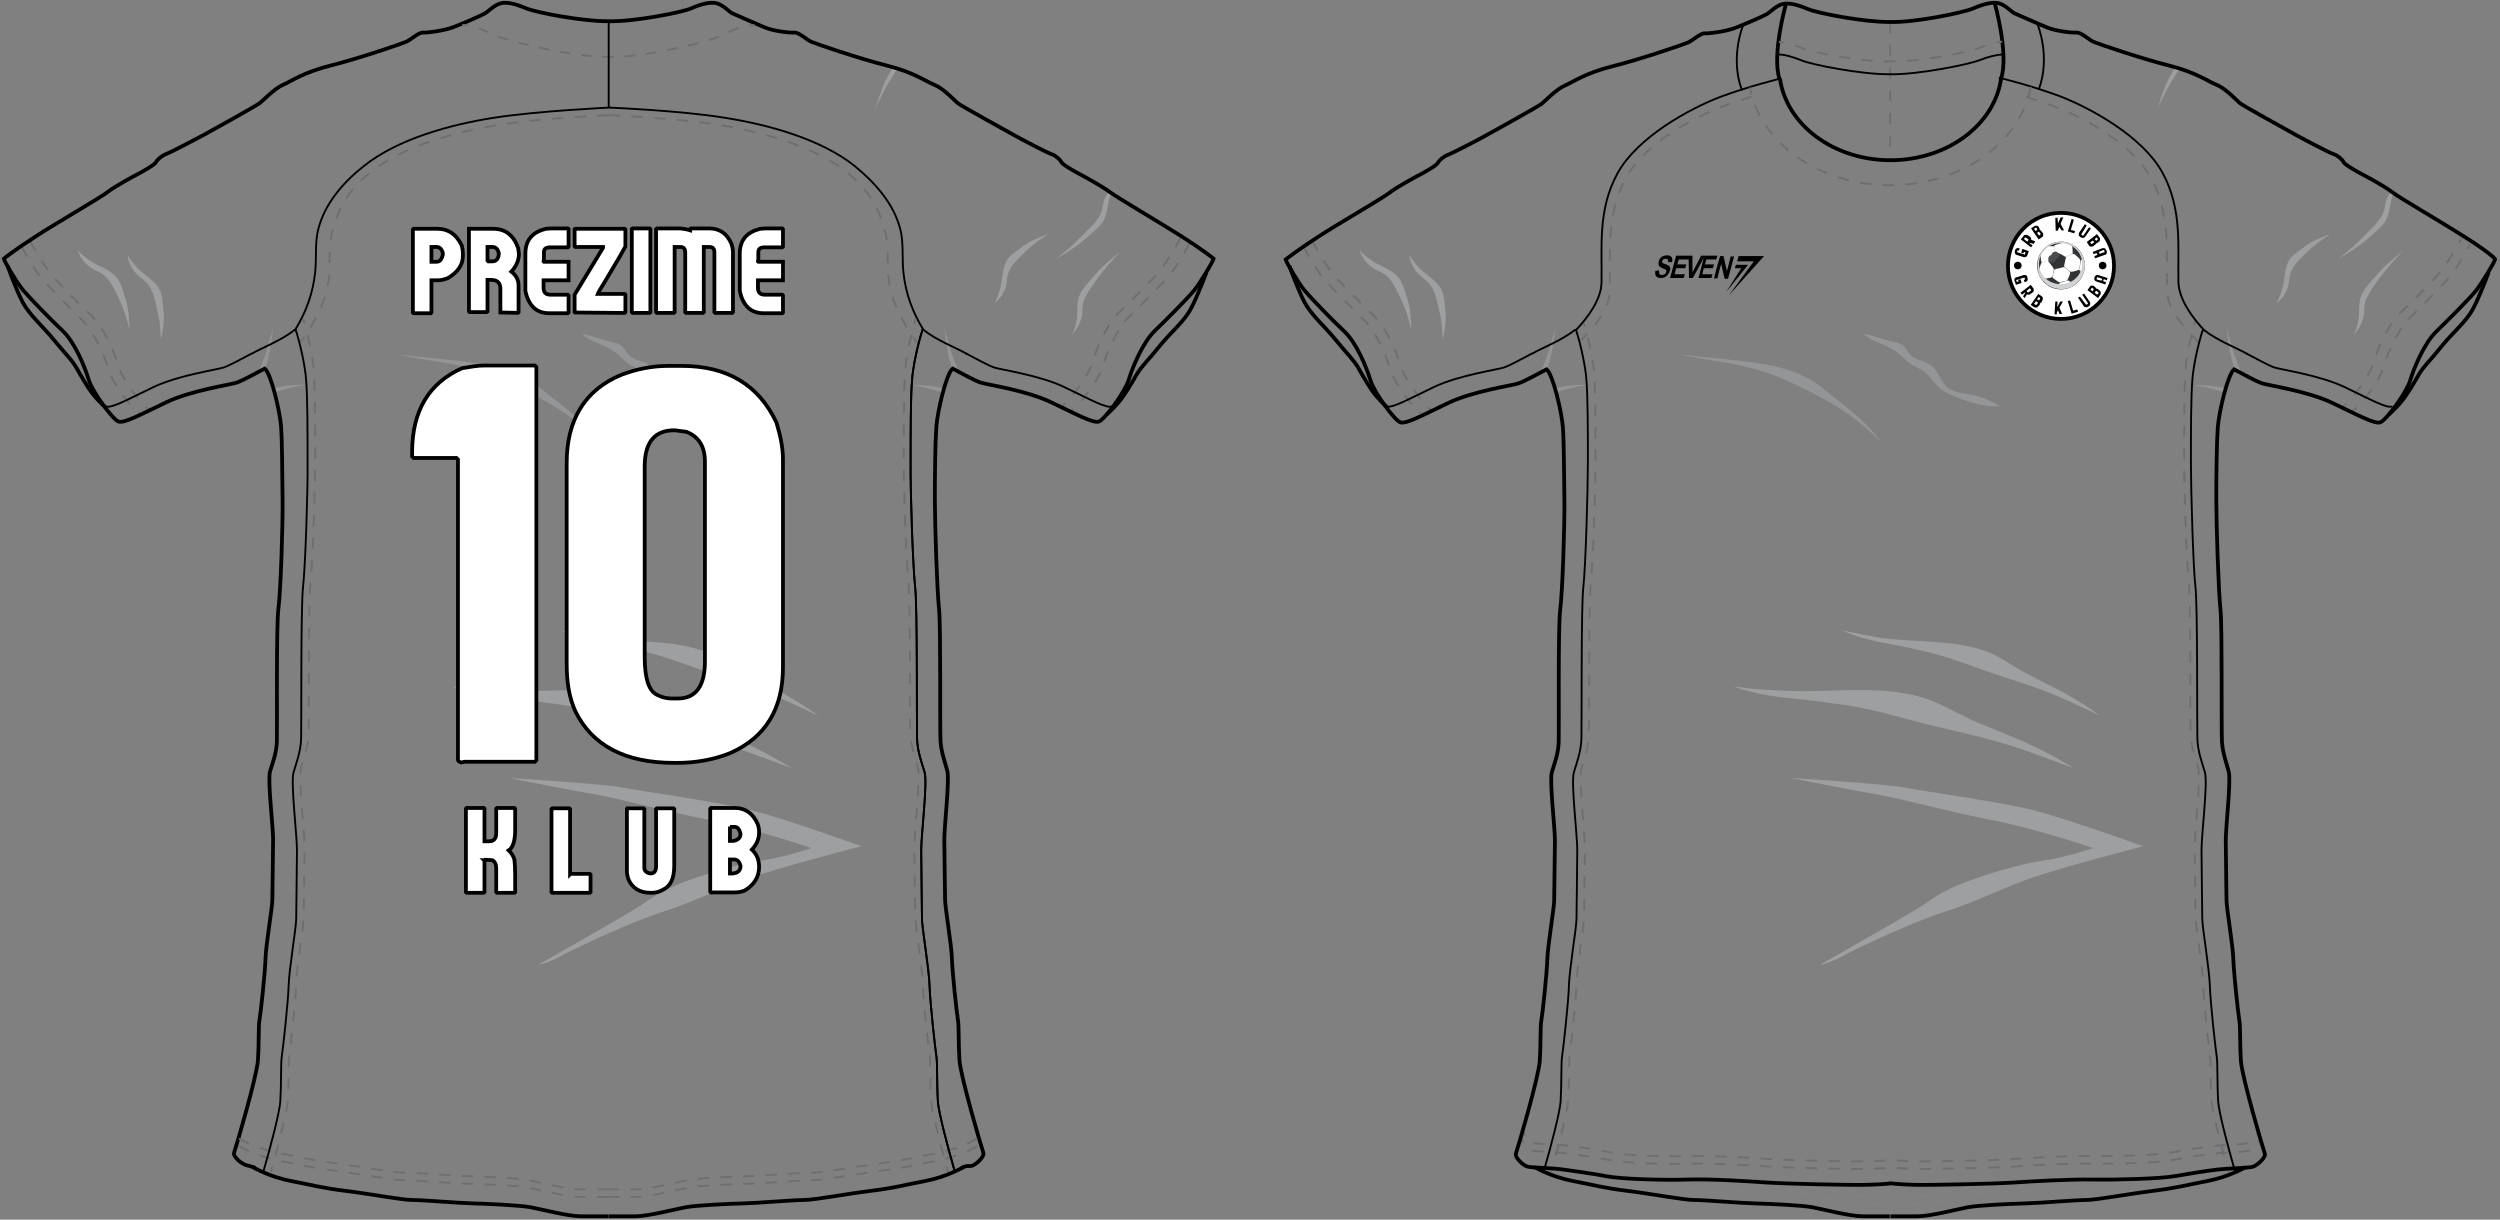 
<svg width="660px" height="322px" viewBox="0 0 660 322" version="1.1" xmlns="http://www.w3.org/2000/svg" xmlns:xlink="http://www.w3.org/1999/xlink">
    <rect x="0" y="0" width="660" height="322" fill="#808080" stroke="none"/>
    <defs>
        <linearGradient x1="22.709%" y1="89.939%" x2="61.518%" y2="30.432%" id="linearGradient-1">
            <stop stop-color="#9E9E9E" offset="28.51%"></stop>
            <stop stop-color="#AAAAAA" offset="38.29%"></stop>
            <stop stop-color="#CACAC9" offset="55.9%"></stop>
            <stop stop-color="#E6E6E5" offset="69.38%"></stop>
            <stop stop-color="#EAEAEA" offset="72.98%"></stop>
            <stop stop-color="#F8F8F7" offset="87%"></stop>
            <stop stop-color="#FFFFFF" offset="100%"></stop>
        </linearGradient>
    </defs>
    <g id="Page-1" stroke="none" stroke-width="1" fill="none" fill-rule="evenodd">
        <g id="seven_modeli_dres_sorc_stucne" transform="translate(1, 0)">
            <g id="atletiko_x5F_2">
                <g id="prednjica" transform="translate(338, 0)">
                    <g id="senka_1_" opacity="0.5" transform="translate(20, 17)" fill-rule="nonzero">
                        <path d="M242,63 C242,63 243.6,62.2 244.8,59.4 C245.2,58.4 245.3,57.3 245.4,56.2 C245.6,55.1 246,54.2 246.6,53.3 C247.3,52.2 248.3,51.3 249.2,50.4 C250.4,49.2 251.6,48.1 252.9,47.1 C254.8,45.7 256.2,44.8 256.2,44.8 C256.2,44.8 251.6,46.4 249.7,47.9 C248.4,49 246.9,49.8 245.8,51 C243.8,53.5 244.4,57.1 243.3,60 C242.6,62 242,63 242,63 Z" id="XMLID_799_" fill="#BCBEC0"></path>
                        <path d="M262.4,71.4 C262.4,71.4 264,69.9 264.9,67 C265.2,66 265.1,65.1 265.2,64.1 C265.2,63.1 265.5,62.2 266.1,61.1 C266.8,59.8 267.6,58.6 268.5,57.4 C269.6,55.8 270.8,54.3 272.1,52.8 C274,50.6 275.4,49.2 275.4,49.2 C275.4,49.2 270.6,53 268.8,55.2 C267.6,56.7 266,58.2 265,59.8 C263.1,62.9 264.2,65.4 263.5,68.3 C263,70.3 262.4,71.4 262.4,71.4 Z" id="XMLID_798_" fill="#BCBEC0"></path>
                        <path d="M272.1,33.8 C271.8,34.2 271.5,34.7 271.2,35.3 C270.7,36.3 270.7,37.2 270.5,38.1 C270.3,39 269.9,40 269.2,40.9 C268.4,42.1 267.3,43.2 266.2,44.2 C264.8,45.6 263.5,47 262,48.3 C259.8,50.2 258.2,51.4 258.2,51.4 C258.2,51.4 263.5,48.4 265.6,46.4 C267.1,45.1 268.8,43.8 270,42.4 C272.3,39.7 271.6,37.1 272.7,34.4 C272.5,34.2 272.3,34 272.1,33.8 Z" id="XMLID_797_" fill="#BCBEC0"></path>
                        <path d="M215.1,0.9 C214.7,1.8 214.2,2.7 213.7,3.5 C212.3,6 210.5,11.9 210.5,11.9 C210.5,11.9 211.3,10.1 212.6,7.5 C213.5,5.7 214.5,4.1 215.6,2.4 C215.9,2 216.1,1.6 216.4,1.2 C215.9,1.2 215.5,1.1 215.1,0.9 Z" id="XMLID_796_" fill="#BCBEC0"></path>
                        <g id="XMLID_782_" transform="translate(0, 49)">
                            <path d="M0,0.1 C0,0.1 0.3,2.1 2.7,4.2 C3.6,5 4.6,5.4 5.7,5.9 C6.7,6.4 7.6,7.2 8.2,8.1 C9,9.2 9.7,10.5 10.3,11.8 C11.1,13.4 11.8,15.1 12.4,16.8 C13.2,19.3 13.6,21 13.6,21 C13.6,21 13.5,15.6 12.6,13.1 C12,11.4 11.7,9.6 10.7,8 C8.9,5 5.1,4.4 2.6,2.4 C0.8,1.1 0,0.1 0,0.1 Z" id="XMLID_795_" fill="#BCBEC0"></path>
                            <path d="M13.1,1.3 C13.1,1.3 13,3.2 14.9,5.7 C15.6,6.6 16.5,7.2 17.4,8 C18.3,8.7 18.9,9.6 19.4,10.6 C20,11.8 20.3,13.2 20.6,14.5 C21,16.2 21.4,17.8 21.6,19.5 C21.8,22 21.9,23.6 21.9,23.6 C21.9,23.6 23,18.7 22.6,16.2 C22.3,14.5 22.4,12.8 21.8,11.1 C20.7,8 17.1,6.6 15.1,4.1 C13.6,2.3 13.1,1.3 13.1,1.3 Z" id="XMLID_794_" fill="#BCBEC0"></path>
                            <g id="XMLID_783_" transform="translate(47, 20)">
                                <path d="M80.4,80.4 C80.4,80.4 84.1,82.5 92.9,84 C96.3,84.6 99.8,85.4 103.2,86.2 C109.3,87.7 115.1,90.1 121.1,92.1 C127.2,94.1 133.4,96 139.3,98.7 C144.8,101.2 148.5,103 148.5,103 C145.9,101.1 143.1,99.3 140.3,97.7 C136.4,95.4 132.3,93.6 128.4,91.5 C125,89.6 121.8,87.2 118.2,85.9 C109.1,82.7 99.3,83.7 89.9,82.3 C83.6,81.2 80.4,80.4 80.4,80.4 Z" id="XMLID_793_" fill="#BCBEC0"></path>
                                <path d="M51.7,95.2 C51.7,95.2 56.7,97.5 68.1,98.5 C72.6,98.9 77.1,99.6 81.6,100.2 C89.6,101.4 97.4,104 105.2,105.8 C113.3,107.7 121.4,109.5 129.2,112.3 C136.6,115 141.5,116.8 141.5,116.8 C137.9,114.6 134.2,112.6 130.4,110.8 C125.2,108.3 119.7,106.4 114.4,104 C109.9,101.9 105.5,99.2 100.7,97.9 C88.7,94.7 76.2,97.1 64,96.3 C56,96 51.7,95.2 51.7,95.2 Z" id="XMLID_792_" fill="#BCBEC0"></path>
                                <g id="XMLID_790_" transform="translate(37, 7)" fill="#A7A9AC">
                                    <path d="M0.5,0.6 C0.5,0.6 4.1,1.4 11.9,2.6 C15,3.1 18,3.8 20.9,4.6 C26.1,6 30.8,8.4 35.4,10.7 C40.1,13.1 44.5,15.7 48.3,18.9 C51.9,21.9 53.9,24.1 53.9,24.1 C52.5,22.2 50.9,20.3 49.2,18.6 C46.8,16.2 44,14.1 41.2,11.9 C38.8,10 36.5,7.9 33.6,6.5 C26.4,2.9 17.6,2.4 9.1,1.5 C3.5,0.9 0.5,0.6 0.5,0.6 Z" id="XMLID_791_"></path>
                                </g>
                                <path d="M2.3,12.1 C2.6,11.2 2.8,10.2 3.1,9.3 C4,6.5 4.6,0.5 4.6,0.5 C4.6,0.5 4.1,2.4 3.3,5.2 C2.8,7.1 2.1,8.9 1.4,10.7 C1.2,11.1 1,11.6 0.9,12 C1.4,12 1.8,12 2.3,12.1 Z" id="XMLID_789_" fill="#A7A9AC"></path>
                                <path d="M5,16.4 C5.7,16.3 6.4,16.1 7,16 C9,15.5 13.2,15.6 13.2,15.6 C13.2,15.6 11.8,15.8 9.8,16.2 C8.4,16.5 7.1,16.9 5.7,17.3 C5.4,17.4 5,17.5 4.7,17.6 C4.9,17.2 5,16.8 5,16.4 Z" id="XMLID_788_" fill="#A7A9AC"></path>
                                <path d="M184.1,12.1 C183.8,11.2 183.6,10.2 183.3,9.3 C182.4,6.5 181.8,0.5 181.8,0.5 C181.8,0.5 182.3,2.4 183.1,5.2 C183.6,7.1 184.3,8.9 185,10.7 C185.2,11.1 185.4,11.6 185.5,12 C185,12 184.5,12 184.1,12.1 Z" id="XMLID_787_" fill="#A7A9AC"></path>
                                <path d="M181.3,16.5 C180.6,16.4 179.9,16.2 179.3,16.1 C177.3,15.6 173.1,15.7 173.1,15.7 C173.1,15.7 174.5,15.9 176.5,16.3 C177.9,16.6 179.2,17 180.6,17.4 C180.9,17.5 181.3,17.6 181.6,17.7 C181.4,17.2 181.3,16.8 181.3,16.5 Z" id="XMLID_786_" fill="#A7A9AC"></path>
                                <path d="M66.8,119.4 C66.8,119.4 91.5,120.9 96.6,121.9 C101.8,122.9 122.1,125.7 130.8,127.9 C139.5,130.1 159.8,137.4 159.8,137.4 C159.8,137.4 137.3,143.2 129.1,146.2 C120.9,149.2 115.3,152.2 107.4,154.7 C99.5,157.2 85.1,163.9 81.2,166 C77.4,168.2 74.5,168.7 74.5,168.7 C74.5,168.7 98.3,155.2 101.3,153.2 C104.3,151.2 106.3,149.5 112.1,147.2 C117.9,144.9 127.6,142 133.4,141.2 C139.2,140.4 146.6,137.9 146.6,137.9 C146.6,137.9 132.1,132.9 120.3,130.6 C108.5,128.3 95.6,124.8 90.5,123.9 C85.5,123.1 66.8,119.4 66.8,119.4 Z" id="XMLID_785_" fill="#BCBEC0"></path>
                                <path d="M86,2.1 C88.2,4.4 91.8,4.8 94.4,6.7 C96,7.8 97.2,9.4 98.9,10.4 C99.8,10.9 100.7,11.3 101.6,11.8 C103.3,13 104.4,14.9 105.9,16.3 C107.4,17.6 109.2,18.4 111.1,19.1 C114.6,20.4 118.3,21.5 122.1,21.3 C119.6,19.7 116.8,18.6 113.9,18.1 C112,17.8 109.9,17.6 108.3,16.4 C106.3,14.8 105.7,11.8 103.6,10.3 C102,9.2 99.8,9.1 98.5,7.8 C97.7,7 97.3,5.9 96.4,5.2 C95.6,4.6 94.6,4.4 93.6,4.2 C91.1,3.6 88.5,2.6 86,2.1" id="XMLID_784_" fill="#A7A9AC"></path>
                            </g>
                        </g>
                    </g>
                    <g id="seven_x5F_logo" transform="translate(97, 67)" fill="#000000" fill-rule="nonzero">
                        <path d="M1,4.5 L2,4.4 C2,4.8 2,5.1 2.1,5.3 C2.2,5.5 2.4,5.6 2.7,5.6 C3,5.6 3.3,5.5 3.5,5.4 C3.7,5.2 3.8,5 3.9,4.8 C3.9,4.7 3.9,4.5 3.9,4.4 C3.9,4.3 3.8,4.2 3.6,4.1 C3.5,4.1 3.3,4 2.9,3.8 C2.4,3.6 2.1,3.4 2,3.2 C1.8,2.9 1.8,2.5 1.9,2 C2,1.7 2.1,1.4 2.3,1.2 C2.5,0.9 2.8,0.7 3.1,0.6 C3.4,0.5 3.7,0.4 4.1,0.4 C4.7,0.4 5.1,0.6 5.3,0.9 C5.5,1.2 5.6,1.7 5.4,2.2 L4.4,2.2 C4.4,1.9 4.4,1.7 4.3,1.5 C4.2,1.4 4,1.3 3.8,1.3 C3.5,1.3 3.3,1.4 3.1,1.5 C3,1.6 2.9,1.7 2.8,1.9 C2.8,2 2.8,2.2 2.8,2.3 C2.9,2.4 3.1,2.6 3.6,2.7 C4,2.8 4.3,3 4.5,3.1 C4.7,3.2 4.8,3.4 4.9,3.7 C5,4 4.9,4.3 4.8,4.6 C4.7,4.9 4.5,5.3 4.3,5.5 C4.1,5.8 3.8,6 3.5,6.2 C3.2,6.3 2.8,6.4 2.4,6.4 C1.8,6.4 1.4,6.2 1.2,5.9 C1,5.7 0.9,5.2 1,4.5 L1,4.5 Z M12.4,6.4 L13.8,1.1 L10.9,6.4 L9.9,6.4 L9.8,1.3 L9.8,1.5 L7.2,1.5 L6.8,2.8 L9.2,2.8 L8.9,3.8 L6.5,3.8 L6.1,5.4 L8.8,5.4 L8.5,6.4 L4.9,6.4 L6.5,0.5 L9.8,0.5 L10,0.5 L10.8,0.5 L10.8,4.9 L13.1,0.5 L13.9,0.5 L14.1,0.5 L17.4,0.5 L17.1,1.5 L14.5,1.5 L14.1,2.8 L16.5,2.8 L16.2,3.8 L13.8,3.8 L13.4,5.4 L16.1,5.4 L15.8,6.4 L12.4,6.4 Z M18.1,0.6 L19,0.6 C19.3,1.9 19.6,3.2 19.9,4.5 C20.3,3.4 20.6,1.8 20.9,0.7 L21.8,0.7 C21.3,2.7 20.7,4.6 20.2,6.6 L19.3,6.6 C19,5.3 18.7,4 18.4,2.7 C18,3.8 17.7,5.4 17.4,6.5 L16.5,6.5 C17,4.5 17.5,2.5 18.1,0.6 Z" id="XMLID_728_"></path>
                        <path d="M29.8,0.5 L20.4,11 L27,2 L22.6,2 L23,0.6 L29.8,0.6 L29.8,0.5 Z M25.5,2.9 L19.7,10.1 L23.7,3.8 L22,3.8 L22.3,2.9 L25.5,2.9 L25.5,2.9 Z" id="XMLID_725_"></path>
                    </g>
                    <g id="grb" transform="translate(191, 56)" fill-rule="nonzero">
                        <circle id="XMLID_723_" stroke="#000000" fill="#FFFFFF" cx="14.1" cy="14.2" r="14"></circle>
                        <g id="XMLID_1517_" transform="translate(1, 1)" fill="#000000">
                            <path d="M4.6,9.3 L4.4,9.9 L4.4,9.9 C4.4,9.9 4.4,9.9 4.4,9.9 L4.2,10.4 C4.2,10.5 4.1,10.6 4.1,10.6 C4.1,10.6 4,10.7 3.9,10.8 C3.8,10.8 3.7,10.9 3.6,10.9 C3.5,10.9 3.4,10.9 3.3,10.9 L1.4,10.3 C1.3,10.3 1.2,10.2 1.2,10.2 C1.1,10.1 1.1,10.1 1,10 C1,9.9 0.9,9.8 0.9,9.7 C0.9,9.6 0.9,9.5 0.9,9.4 L1,9 C1,8.9 1.1,8.8 1.1,8.8 C1.2,8.7 1.2,8.7 1.3,8.6 C1.4,8.6 1.5,8.5 1.6,8.5 C1.7,8.5 1.8,8.5 1.9,8.5 L2.2,8.6 L2,9.2 L1.7,9.1 C1.7,9.1 1.7,9.1 1.6,9.1 C1.6,9.1 1.6,9.1 1.6,9.1 L1.5,9.5 C1.5,9.5 1.5,9.5 1.5,9.6 C1.5,9.6 1.5,9.6 1.6,9.6 L3.5,10.2 C3.5,10.2 3.5,10.2 3.6,10.2 C3.6,10.2 3.6,10.2 3.6,10.1 L3.7,9.7 C3.7,9.7 3.7,9.7 3.7,9.6 C3.7,9.6 3.7,9.6 3.7,9.6 L3.3,9.5 L3.2,9.9 L2.6,9.7 L2.9,8.7 L4.6,9.3 Z" id="XMLID_1518_"></path>
                            <path d="M5.9,7.4 L4.9,7.1 L4.8,7.2 L5.6,7.8 L5.2,8.3 L2.5,6.2 L3.2,5.3 C3.3,5.2 3.3,5.2 3.4,5.1 C3.5,5 3.6,5 3.7,5 C3.8,5 3.9,5 4,5 C4.1,5 4.2,5.1 4.3,5.1 L5,5.6 C5.1,5.7 5.2,5.8 5.2,5.9 C5.2,6 5.3,6.2 5.2,6.3 L6.3,6.7 L5.9,7.4 Z M3.3,6.1 L4.2,6.8 L4.5,6.4 C4.5,6.4 4.5,6.3 4.5,6.3 C4.5,6.3 4.5,6.2 4.5,6.2 L3.8,5.7 C3.8,5.7 3.7,5.7 3.7,5.7 C3.7,5.7 3.6,5.7 3.6,5.7 L3.3,6.1 Z" id="XMLID_1520_"></path>
                            <path d="M5.2,3.3 L6.1,2.7 C6.2,2.6 6.3,2.6 6.4,2.6 C6.5,2.6 6.6,2.6 6.7,2.6 C6.8,2.6 6.9,2.7 7,2.7 C7.1,2.8 7.2,2.8 7.2,2.9 L7.4,3.3 C7.4,3.4 7.5,3.4 7.5,3.5 C7.5,3.6 7.5,3.6 7.5,3.7 C7.6,3.7 7.6,3.8 7.7,3.8 C7.8,3.8 7.8,3.9 7.9,4 L8.3,4.5 C8.4,4.6 8.4,4.7 8.4,4.8 C8.4,4.9 8.4,5 8.4,5.1 C8.4,5.2 8.4,5.3 8.3,5.4 C8.2,5.5 8.2,5.6 8.1,5.6 L7.2,6.2 L5.2,3.3 Z M6,3.4 L6.4,4 L6.8,3.7 C6.8,3.7 6.8,3.7 6.8,3.6 C6.8,3.6 6.8,3.5 6.8,3.5 L6.6,3.1 C6.6,3.1 6.6,3.1 6.5,3.1 C6.4,3.1 6.4,3.1 6.4,3.1 L6,3.4 Z M6.8,4.5 L7.3,5.2 L7.7,4.9 C7.7,4.9 7.7,4.9 7.7,4.8 C7.7,4.8 7.7,4.7 7.7,4.7 L7.3,4.2 C7.3,4.2 7.3,4.2 7.2,4.2 C7.2,4.2 7.1,4.2 7.1,4.2 L6.8,4.5 Z" id="XMLID_1523_"></path>
                            <polygon id="XMLID_1527_" points="12.3 3.9 11.7 3.9 11.6 0.5 12.2 0.5 12.3 2 13 0.4 13.7 0.4 13 2.1 13.9 3.8 13.2 3.8 12.7 2.9 12.4 3.5"></polygon>
                            <polygon id="XMLID_1529_" points="15.9 0.8 16.5 1 15.7 3.7 16.8 4 16.6 4.6 14.9 4.1"></polygon>
                            <path d="M18.5,4.8 C18.5,4.8 18.5,4.8 18.5,4.8 C18.5,4.9 18.5,4.9 18.5,5 L18.8,5.2 C18.8,5.2 18.9,5.2 18.9,5.2 C18.9,5.2 19,5.2 19,5.2 L20.5,3 L21,3.3 L19.5,5.5 C19.4,5.6 19.4,5.6 19.3,5.7 C19.2,5.7 19.1,5.8 19,5.8 C18.9,5.8 18.8,5.8 18.7,5.8 C18.6,5.8 18.5,5.7 18.4,5.7 L18.1,5.5 C18,5.4 18,5.4 17.9,5.3 C17.8,5.2 17.8,5.1 17.8,5 C17.8,4.9 17.8,4.8 17.8,4.7 C17.8,4.6 17.9,4.5 17.9,4.4 L19.4,2.2 L19.9,2.5 L18.5,4.8 Z" id="XMLID_1531_"></path>
                            <path d="M22.6,4.8 L23.3,5.7 C23.4,5.8 23.4,5.9 23.4,6 C23.4,6.1 23.4,6.2 23.4,6.3 C23.4,6.4 23.4,6.5 23.3,6.6 C23.3,6.7 23.2,6.8 23.1,6.8 L22.8,7.1 C22.7,7.1 22.7,7.2 22.6,7.2 C22.5,7.2 22.5,7.2 22.4,7.2 C22.4,7.3 22.3,7.3 22.3,7.4 C22.3,7.5 22.2,7.5 22.1,7.6 L21.6,8 C21.5,8.1 21.4,8.1 21.3,8.1 C21.2,8.1 21.1,8.1 21,8.1 C20.9,8.1 20.8,8.1 20.7,8 C20.6,8 20.5,7.9 20.5,7.8 L19.9,6.9 L22.6,4.8 Z M21.5,6.5 L20.8,7 L21.1,7.4 C21.1,7.4 21.1,7.4 21.2,7.4 C21.2,7.4 21.3,7.4 21.3,7.4 L21.8,7 C21.8,7 21.8,7 21.8,6.9 C21.8,6.9 21.8,6.8 21.8,6.8 L21.5,6.5 Z M22.5,5.7 L22,6.1 L22.3,6.5 C22.3,6.5 22.3,6.5 22.4,6.5 C22.4,6.5 22.5,6.5 22.5,6.5 L22.8,6.2 C22.8,6.2 22.8,6.2 22.8,6.1 C22.8,6.1 22.8,6 22.8,6 L22.5,5.7 Z" id="XMLID_1533_"></path>
                            <path d="M24.1,8.5 C24.2,8.5 24.3,8.5 24.4,8.5 C24.5,8.5 24.6,8.5 24.7,8.6 C24.8,8.6 24.9,8.7 24.9,8.8 C24.9,8.9 25,9 25.1,9.1 L25.2,9.4 C25.2,9.5 25.2,9.6 25.2,9.7 C25.2,9.8 25.2,9.9 25.1,10 C25.1,10.1 25,10.2 24.9,10.2 C24.8,10.3 24.7,10.3 24.6,10.3 L22.1,11.2 L21.9,10.6 L22.7,10.3 L22.5,9.8 L21.7,10.1 L21.5,9.5 L24.1,8.5 Z M23.1,9.5 L23.3,10 L24.5,9.6 C24.5,9.6 24.6,9.6 24.6,9.5 C24.6,9.4 24.6,9.4 24.6,9.4 L24.5,9.1 C24.5,9.1 24.5,9 24.4,9 C24.4,9 24.3,9 24.3,9 L23.1,9.5 Z" id="XMLID_1537_"></path>
                        </g>
                        <g id="XMLID_721_" transform="translate(1, 16)" fill="#000000">
                            <path d="M1.2,3.2 L1,2.6 L1,2.6 C1,2.6 1,2.6 1,2.6 L0.8,2.1 C0.8,2 0.8,1.9 0.8,1.8 C0.8,1.7 0.8,1.6 0.9,1.5 C0.9,1.4 1,1.4 1.1,1.3 C1.2,1.2 1.3,1.2 1.4,1.2 L3.3,0.6 C3.4,0.6 3.5,0.6 3.6,0.6 C3.7,0.6 3.8,0.6 3.9,0.7 C4,0.7 4.1,0.8 4.1,0.9 C4.2,1 4.2,1 4.2,1.1 L4.3,1.5 C4.3,1.6 4.3,1.7 4.3,1.8 C4.3,1.9 4.3,2 4.2,2.1 C4.2,2.2 4.1,2.3 4,2.3 C3.9,2.3 3.8,2.4 3.8,2.4 L3.5,2.5 L3.3,1.9 L3.6,1.8 C3.6,1.8 3.6,1.8 3.6,1.8 C3.6,1.8 3.6,1.8 3.6,1.7 L3.5,1.3 C3.5,1.3 3.5,1.3 3.4,1.3 C3.4,1.3 3.4,1.3 3.3,1.3 L1.4,1.9 C1.4,1.9 1.4,1.9 1.3,1.9 C1.3,1.9 1.3,1.9 1.3,2 L1.4,2.4 C1.4,2.4 1.4,2.4 1.4,2.4 C1.4,2.4 1.4,2.4 1.5,2.4 L1.9,2.3 L1.8,1.9 L2.4,1.7 L2.7,2.7 L1.2,3.2 Z" id="XMLID_722_"></path>
                            <path d="M3.1,6.2 L3.7,5.3 L3.6,5.2 L2.8,5.8 L2.4,5.3 L5.1,3.2 L5.8,4.1 C5.9,4.2 5.9,4.3 5.9,4.4 C5.9,4.5 5.9,4.6 5.9,4.7 C5.9,4.8 5.9,4.9 5.8,5 C5.8,5.1 5.7,5.2 5.6,5.2 L4.9,5.7 C4.8,5.8 4.7,5.8 4.5,5.8 C4.4,5.8 4.2,5.8 4.1,5.7 L3.5,6.7 L3.1,6.2 Z M4.9,4.1 L4,4.8 L4.3,5.2 C4.3,5.2 4.3,5.2 4.4,5.2 C4.5,5.2 4.5,5.2 4.5,5.2 L5.2,4.7 C5.2,4.7 5.2,4.7 5.2,4.6 C5.2,4.6 5.2,4.5 5.2,4.5 L4.9,4.1 Z" id="XMLID_1541_"></path>
                            <path d="M7.1,5.6 L8,6.2 C8.1,6.3 8.1,6.3 8.2,6.4 C8.3,6.5 8.3,6.6 8.3,6.7 C8.3,6.8 8.3,6.9 8.3,7 C8.3,7.1 8.2,7.2 8.2,7.3 L8,7.7 C8,7.8 7.9,7.8 7.8,7.9 C7.7,7.9 7.7,8 7.6,8 C7.6,8.1 7.6,8.1 7.6,8.2 C7.6,8.3 7.5,8.3 7.5,8.4 L7.1,8.9 C7,9 7,9 6.9,9.1 C6.8,9.2 6.7,9.2 6.6,9.2 C6.5,9.2 6.4,9.2 6.3,9.2 C6.2,9.2 6.1,9.1 6,9.1 L5.1,8.5 L7.1,5.6 Z M6.5,7.5 L6,8.2 L6.4,8.5 C6.4,8.5 6.5,8.5 6.5,8.5 C6.5,8.5 6.6,8.5 6.6,8.5 L7,8 C7,8 7,7.9 7,7.9 C7,7.9 7,7.8 7,7.8 L6.5,7.5 Z M7.2,6.4 L6.8,7 L7.2,7.3 C7.2,7.3 7.3,7.3 7.3,7.3 C7.3,7.3 7.4,7.3 7.4,7.2 L7.6,6.8 C7.6,6.8 7.6,6.7 7.6,6.7 C7.6,6.7 7.6,6.6 7.5,6.6 L7.2,6.4 Z" id="XMLID_1544_"></path>
                            <polygon id="XMLID_1548_" points="12 11 11.4 11 11.6 7.6 12.2 7.6 12.1 9.1 12.9 7.6 13.6 7.6 12.7 9.2 13.4 10.9 12.7 10.9 12.3 9.9 12 10.5"></polygon>
                            <polygon id="XMLID_1550_" points="14.9 7.5 15.5 7.3 16.3 10 17.4 9.7 17.6 10.3 15.9 10.8"></polygon>
                            <path d="M19.7,8.4 C19.7,8.4 19.7,8.4 19.7,8.4 C19.8,8.5 19.8,8.4 19.9,8.4 L20.2,8.2 C20.2,8.2 20.2,8.2 20.2,8.1 C20.2,8.1 20.2,8 20.2,8 L18.7,5.8 L19.2,5.5 L20.7,7.7 C20.8,7.8 20.8,7.9 20.8,8 C20.8,8.1 20.8,8.2 20.8,8.3 C20.8,8.4 20.8,8.5 20.7,8.6 C20.6,8.7 20.6,8.8 20.5,8.8 L20.2,9 C20.1,9.1 20,9.1 19.9,9.1 C19.8,9.1 19.7,9.1 19.6,9.1 C19.5,9.1 19.4,9 19.3,9 C19.2,8.9 19.1,8.9 19.1,8.8 L17.6,6.6 L18.1,6.3 L19.7,8.4 Z" id="XMLID_1552_"></path>
                            <path d="M20.1,4.6 L20.7,3.7 C20.8,3.6 20.8,3.6 20.9,3.5 C21,3.4 21.1,3.4 21.2,3.4 C21.3,3.4 21.4,3.4 21.5,3.4 C21.6,3.4 21.7,3.5 21.8,3.5 L22.1,3.8 C22.2,3.8 22.2,3.9 22.3,4 C22.4,4.1 22.4,4.1 22.4,4.2 C22.5,4.2 22.5,4.2 22.6,4.2 C22.7,4.2 22.7,4.3 22.8,4.3 L23.3,4.7 C23.4,4.8 23.4,4.8 23.5,4.9 C23.5,5 23.6,5.1 23.6,5.2 C23.6,5.3 23.6,5.4 23.6,5.5 C23.6,5.6 23.5,5.7 23.5,5.8 L22.9,6.7 L20.1,4.6 Z M20.9,4.5 L21.4,4.9 L21.7,4.5 C21.7,4.5 21.7,4.4 21.7,4.4 C21.7,4.4 21.7,4.3 21.7,4.3 L21.4,4 C21.4,4 21.3,4 21.3,4 C21.3,4 21.2,4 21.2,4 L20.9,4.5 Z M22,5.3 L22.7,5.8 L23,5.4 C23,5.4 23,5.3 23,5.3 C23,5.3 23,5.2 23,5.2 L22.5,4.8 C22.5,4.8 22.4,4.8 22.4,4.8 C22.4,4.8 22.3,4.8 22.3,4.8 L22,5.3 Z" id="XMLID_1554_"></path>
                            <path d="M22.4,2.3 C22.3,2.3 22.2,2.2 22.2,2.2 C22.1,2.1 22.1,2.1 22,2 C22,1.9 21.9,1.8 21.9,1.7 C21.9,1.6 21.9,1.5 21.9,1.4 L22,1.1 C22,1 22.1,0.9 22.1,0.9 C22.2,0.8 22.2,0.8 22.3,0.7 C22.4,0.6 22.5,0.6 22.6,0.6 C22.7,0.6 22.8,0.6 22.9,0.6 L25.4,1.4 L25.2,2 L24.4,1.7 L24.2,2.2 L25,2.5 L24.8,3.1 L22.4,2.3 Z M23.8,2.1 L24,1.6 L22.8,1.2 C22.8,1.2 22.7,1.2 22.7,1.2 C22.7,1.2 22.6,1.2 22.6,1.3 L22.5,1.6 C22.5,1.6 22.5,1.7 22.5,1.7 C22.5,1.7 22.5,1.8 22.6,1.8 L23.8,2.1 Z" id="XMLID_1558_"></path>
                        </g>
                        <circle id="XMLID_718_" fill="#000000" cx="2.7" cy="14.1" r="1"></circle>
                        <circle id="XMLID_717_" fill="#000000" cx="25.1" cy="14.1" r="1"></circle>
                        <g id="XMLID_685_" transform="translate(7, 7)">
                            <g id="XMLID_689_">
                                <g id="XMLID_693_">
                                    <g id="XMLID_694_">
                                        <circle id="XMLID_716_" fill="#323334" cx="7.1" cy="7.1" r="6.3"></circle>
                                        <path d="M1.9,6.5 C1.9,6.5 1.5,7.2 1.4,8.2 C1.3,8.7 1.3,8.9 1.7,9.4 C2.4,10.4 2.7,10.7 2.9,10.6 C3.1,10.6 4.3,10.3 4.6,10.2 C4.8,10.1 4.8,10.1 4.9,9.6 C5,9.2 5.2,8.6 5.2,8.2 C5.2,7.9 5.2,7.9 4.9,7.5 C4.6,7.1 3.9,6.2 3.8,6 C3.7,5.8 3.6,5.9 3.3,5.9 C3,6 2.5,6.1 2.2,6.1 C1.9,6.4 1.9,6.4 1.9,6.5 Z" id="XMLID_715_" fill="#FFFFFF"></path>
                                        <path d="M2.4,3.1 C2.4,3.1 2.1,3.5 1.8,4 C1.6,4.3 1.7,4.7 1.8,5.5 C1.9,6.3 2,6.3 2.3,6.2 C2.6,6.1 3.4,6 3.6,5.9 C3.8,5.9 4,5.5 4.2,5.2 C4.4,4.9 5.2,3.8 5.4,3.7 C5.6,3.6 5.5,3.4 5.5,3.1 C5.5,2.7 5.3,2 5.2,2 C5.1,2 4.3,2 4.1,2 C3.7,1.8 2.9,2.4 2.4,3.1 Z" id="XMLID_714_" fill="#FFFFFF"></path>
                                        <path d="M5.3,8.3 C5.3,8.3 5,9.5 4.9,10 C4.9,10.3 4.8,10.3 5.4,10.7 C6,11.1 6.2,11.3 6.4,11.4 C6.6,11.5 6.7,11.5 7.3,11.4 C7.8,11.3 8.3,11.2 8.6,11.1 C8.8,11 9.1,10.3 9.3,9.8 C9.5,9.3 9.6,8.9 9.4,8.7 C9.2,8.5 8.9,8.3 8.6,8 C8.3,7.8 8,7.5 7.8,7.5 C7.7,7.6 6.3,7.9 5.8,8 C5.5,8.1 5.3,8.2 5.3,8.3 Z" id="XMLID_713_" fill="#FFFFFF"></path>
                                        <path d="M6.4,13.1 C6.4,13.1 6.6,12.1 6.7,11.8 C6.7,11.5 6.8,11.5 7.2,11.5 C7.6,11.4 8.5,11.2 8.7,11.1 C8.9,11 9,11 9.3,11.2 C9.6,11.4 10.2,11.9 10.5,12.1 C10.7,12.2 9.9,12.7 9,13 C7.7,13.3 6.3,13.3 6.4,13.1 Z" id="XMLID_712_" fill="#FFFFFF"></path>
                                        <path d="M5.5,3.4 C5.5,3.4 5.4,2.7 5.3,2.2 C5.3,1.8 5.3,1.8 5.8,1.6 C6.3,1.4 7.6,1.1 7.9,1.1 C8.2,1.1 8.5,1.2 9.2,1.5 C9.9,1.8 10.1,2 10.1,2.2 C10.1,2.4 10.2,3.3 10.2,3.8 C10.2,4.1 10.1,4.1 9.6,4.3 C9.1,4.5 8.6,4.7 8.5,4.8 C8.3,4.9 8.1,4.7 7.6,4.4 C7.2,4.1 6.3,3.8 6,3.7 C5.6,3.5 5.5,3.5 5.5,3.4 Z" id="XMLID_711_" fill="#FFFFFF"></path>
                                        <path d="M8.4,5 C8.4,5 8.1,6.2 8,6.8 C7.9,7.4 7.9,7.5 8.3,7.7 C8.6,8 9,8.3 9.3,8.5 C9.5,8.7 9.6,8.8 10.3,8.7 C11.1,8.5 11.4,8.4 11.6,8.3 C11.9,8.2 11.9,8.1 12,7.6 C12.1,7.1 12.2,6.4 12.2,6 C12.2,5.6 12.2,5.6 11.9,5.2 C11.6,4.9 11,4.4 10.8,4.2 C10.6,4 10.4,4 10.1,4.1 C9.8,4.2 9.1,4.5 8.8,4.6 C8.5,4.8 8.4,4.8 8.4,5 Z" id="XMLID_710_" fill="#FFFFFF"></path>
                                        <path d="M12.9,5.5 C12.9,5.5 12.5,5.6 12.4,5.7 C12.3,5.8 12.3,6.2 12.2,6.6 C12.2,7 12,7.8 11.9,8.1 C11.8,8.3 12.1,8.4 12.3,8.7 C12.6,9.2 12.8,9.4 12.8,9.4 C12.9,9.3 13.3,8.4 13.3,6.8 C13.2,6.1 13.1,5.4 12.9,5.5 Z" id="XMLID_709_" fill="#FFFFFF"></path>
                                        <path d="M1.2,8.9 C1.2,8.9 1.3,8.7 1.3,8.8 C1.4,8.9 1.9,9.9 2.4,10.4 C2.6,10.6 2.6,10.6 2.6,10.9 C2.6,11.2 2.6,11.3 2.4,11.1 C2.2,10.9 1.4,9.9 1.2,8.9 Z" id="XMLID_708_" fill="#FFFFFF"></path>
                                        <path d="M8.4,0.9 C8.4,0.9 8.3,0.9 8.3,0.9 C8.3,0.9 8.5,1 8.8,1.2 C9.2,1.4 9.7,1.6 10,1.8 C10.2,1.9 10.2,1.9 10.4,1.9 C10.5,1.8 10.6,1.8 10.4,1.7 C10.1,1.6 9.1,1.1 8.4,0.9 Z" id="XMLID_707_" fill="#FFFFFF"></path>
                                        <path d="M8.2,11.3 C8.2,11.3 7.4,11.5 6.9,11.6 C6.6,11.6 6.6,12.2 6.5,12.8 C6.5,12.8 6.7,12.1 6.8,11.8 C6.9,11.6 7.3,11.7 8.2,11.3 Z" id="XMLID_706_" fill="#979797"></path>
                                        <path d="M2.7,2.9 C2.7,2.9 3.4,2.2 3.7,2 C4,1.8 5.1,1.9 5.1,1.9 C5.1,1.9 4.3,1.9 4,1.9 C3.6,2 2.7,2.9 2.7,2.9 Z" id="XMLID_705_" fill="#FFFFFF"></path>
                                        <path d="M6.6,1.4 C6.6,1.4 7.7,1.1 8,1.1 C8.3,1.1 9,1.4 9.8,1.8 C9,1.4 8.3,1.2 8.1,1.2 C7.8,1.2 6.6,1.4 6.6,1.4 Z" id="XMLID_704_" fill="#FFFFFF"></path>
                                        <path d="M2.5,6.3 C2.5,6.3 3.5,6 3.6,6.1 C3.7,6.1 4.9,7.7 4.9,7.7 C4.9,7.7 3.9,6.5 3.6,6.3 C3.3,6.2 2.5,6.3 2.5,6.3 Z" id="XMLID_703_" fill="#FFFFFF"></path>
                                        <path d="M11.1,4.7 C11.1,4.7 11.8,5.3 12,5.5 C12.2,5.7 12.2,5.7 12,7.2 C12.1,6.3 12.1,5.9 12,5.7 C11.8,5.4 11.1,4.7 11.1,4.7 Z" id="XMLID_702_" fill="url(#linearGradient-1)"></path>
                                        <g id="XMLID_695_" transform="translate(1, 4)" fill="#FFFFFF">
                                            <path d="M4.1,4.9 C4.1,4.9 3.9,5.6 3.9,5.9 C3.8,6.2 3.5,6.2 2.7,6.3 C3.5,6 3.7,6 3.8,5.8 C3.8,5.7 4.1,4.9 4.1,4.9 Z" id="XMLID_701_"></path>
                                            <path d="M4.1,5.4 C4.1,5.4 4.3,4.7 4.3,4.4 C4.4,4.1 4.9,4.1 5.5,3.9 C5.5,3.9 5,4.1 4.6,4.2 C4.3,4.4 4.3,4.8 4.1,5.4 Z" id="XMLID_700_"></path>
                                            <path d="M4.4,6.6 C4.4,6.6 5,7 5.3,7.2 C5.6,7.4 5.7,7.4 6.4,7.2 C7.1,7 7.3,7 7.3,7 C7.3,7 6.3,7.2 5.8,7.2 C5.3,7.3 4.4,6.6 4.4,6.6 Z" id="XMLID_699_"></path>
                                            <path d="M7.1,3 C7.1,3 7.4,1.5 7.5,1.1 C7.6,0.7 8.2,0.5 8.9,0.3 C8.9,0.3 8.1,0.7 7.8,0.9 C7.5,1.1 7.5,1.3 7.1,3 Z" id="XMLID_698_"></path>
                                            <path d="M7.7,4.2 C7.7,4.2 8.2,4.6 8.3,4.7 C8.4,4.8 8.4,5.2 8,6.3 C8.2,5.6 8.5,5 8.2,4.7 C7.9,4.5 7.7,4.2 7.7,4.2 Z" id="XMLID_697_"></path>
                                            <path d="M0.7,5.6 C0.7,5.6 1.1,6.1 1.3,6.4 C1.5,6.6 1.6,6.7 1.6,7.1 C1.6,6.8 1.5,6.7 1.4,6.5 C1.3,6.4 0.7,5.6 0.7,5.6 Z" id="XMLID_696_"></path>
                                        </g>
                                    </g>
                                </g>
                                <path d="M7.1,0.8 C3.6,0.8 0.9,3.6 0.9,7.1 C0.9,10.6 3.7,13.3 7.2,13.3 C10.7,13.3 13.4,10.5 13.4,7 C13.3,3.6 10.5,0.8 7.1,0.8 Z M7,12 C3.8,12 1.3,9.6 1.3,6.6 C1.3,3.6 3.8,1.2 7,1.2 C10.2,1.2 12.7,3.6 12.7,6.6 C12.7,9.6 10.2,12 7,12 Z" id="XMLID_690_" fill="#D0D2D3"></path>
                            </g>
                            <g id="XMLID_686_" transform="translate(4, 3)" fill="#4B4C4D">
                                <ellipse id="XMLID_688_" transform="translate(1.578, 1.439) rotate(-40.25) translate(-1.578, -1.439) " cx="1.578" cy="1.439" rx="1" ry="1"></ellipse>
                                <ellipse id="XMLID_687_" transform="translate(0.761, 2.292) rotate(-40.25) translate(-0.761, -2.292) " cx="0.761" cy="2.292" rx="1" ry="1"></ellipse>
                            </g>
                        </g>
                    </g>
                    <g id="linije_1_">
                        <g id="XMLID_749_" transform="translate(62, 300)" stroke="#6D6E71" stroke-width="0.5">
                            <g id="XMLID_876_">
                                <path d="M0.9,0.4 C0.8,0.8 1,1.3 1.3,1.8" id="XMLID_879_"></path>
                                <path d="M3.6,3.7 C3.7,3.8 3.9,3.8 4,3.8 C5.2,4.1 10.3,4.1 13.5,4.6 C16.7,5.1 20.2,5.5 24.2,6.3 C28.2,7.1 39.2,7.4 45.6,7.2 C52,7.1 62,7.7 66.3,8 C70.6,8.3 87.7,8.7 91.8,8.6 C95.6,8.5 98,8.3 98.3,8.2 C99,8.3 101.3,8.5 104.7,8.6 C108.8,8.7 125.9,8.3 130.2,8 C134.5,7.7 144.5,7.1 150.9,7.2 C157.3,7.3 168.3,7 172.3,6.3 C176.3,5.5 179.7,5 183,4.6 C186.3,4.2 191.4,4.2 192.5,3.8 C192.9,3.7 193.6,3.3 194.1,2.8" id="XMLID_878_" stroke-dasharray="3.015,3.015"></path>
                                <path d="M195.2,1.7 C195.6,1.2 195.8,0.7 195.6,0.3" id="XMLID_877_"></path>
                            </g>
                        </g>
                        <g id="XMLID_743_" transform="translate(62, 298)" stroke="#6D6E71" stroke-width="0.5">
                            <g id="XMLID_803_">
                                <path d="M1.3,0.4 C1.2,0.8 1.4,1.3 1.7,1.8" id="XMLID_806_"></path>
                                <path d="M4,3.7 C4.1,3.8 4.3,3.8 4.4,3.8 C5.6,4.1 10.7,4.1 13.9,4.6 C17.1,5 20.6,5.5 24.6,6.3 C28.6,7.1 39.5,7.4 45.9,7.2 C52.3,7.1 62.2,7.7 66.5,8 C70.8,8.3 87.8,8.7 91.9,8.6 C95.7,8.5 98.1,8.3 98.4,8.2 C99.1,8.3 101.3,8.5 104.7,8.6 C108.8,8.7 125.8,8.3 130.1,8 C134.4,7.7 144.3,7.1 150.7,7.2 C157.1,7.3 168,7 172,6.3 C176,5.6 179.4,5 182.7,4.6 C186,4.2 191,4.2 192.2,3.8 C192.6,3.7 193.3,3.3 193.8,2.8" id="XMLID_805_" stroke-dasharray="3.001,3.001"></path>
                                <path d="M194.7,1.7 C195.1,1.2 195.3,0.7 195.1,0.3" id="XMLID_804_"></path>
                            </g>
                        </g>
                        <g id="XMLID_777_" transform="translate(282, 64)" stroke="#6D6E71" stroke-width="0.5">
                            <g id="XMLID_1490_">
                                <path d="M31.1,0.4 C31.1,0.6 30.8,1.1 30.4,1.7" id="XMLID_1493_"></path>
                                <path d="M28.9,4.4 C27.9,6.1 26.7,7.9 25.9,8.9 C24.2,10.9 18.6,16.6 15.3,19.8 C12,23 9.2,29.6 8.2,33.1 C7.5,35.5 4.5,39.9 2.3,42.5" id="XMLID_1492_" stroke-dasharray="3.029,3.029"></path>
                                <path d="M1.2,43.6 C0.7,44.1 0.3,44.4 0,44.5" id="XMLID_1491_"></path>
                            </g>
                        </g>
                        <g id="XMLID_776_" transform="translate(279, 62)" stroke="#6D6E71" stroke-width="0.5">
                            <g id="XMLID_1485_">
                                <path d="M31.8,0.9 C31.8,1.1 31.5,1.6 31.1,2.2" id="XMLID_1488_"></path>
                                <path d="M29.6,4.9 C28.5,6.6 27.3,8.5 26.5,9.5 C24.8,11.6 19.1,17.4 15.7,20.6 C12.3,23.8 9.5,30.5 8.5,34 C7.8,36.5 4.7,40.9 2.5,43.5" id="XMLID_1487_" stroke-dasharray="3.075,3.075"></path>
                                <path d="M1.5,44.6 C1,45.1 0.6,45.4 0.3,45.5" id="XMLID_1486_"></path>
                            </g>
                        </g>
                        <path d="M5.2,65.1 C5.4,65.9 8.7,71.5 10.4,73.5 C12.1,75.5 17.7,81.2 21,84.4 C24.3,87.6 27.1,94.2 28.1,97.7 C29.1,101.2 34.7,108.5 36.2,109.1" id="XMLID_779_" stroke="#6D6E71" stroke-width="0.5" stroke-dasharray="3,3"></path>
                        <path d="M7.5,63.6 C7.7,64.4 11.1,70.1 12.8,72.2 C14.5,74.3 20.2,80.1 23.6,83.3 C27,86.5 29.8,93.2 30.8,96.7 C31.8,100.2 37.5,107.7 39,108.3" id="XMLID_778_" stroke="#6D6E71" stroke-width="0.5" stroke-dasharray="3,3"></path>
                        <g id="XMLID_1442_" transform="translate(237, 84)" stroke="#6D6E71" stroke-width="0.5">
                            <g id="XMLID_1481_">
                                <path d="M3.7,0.4 C3.5,0.9 3.4,1.3 3.3,1.8" id="XMLID_1484_"></path>
                                <path d="M2.5,4.7 C1.7,8 1.1,11.3 1,13.4 C0.6,18 0.6,27.9 0.6,35.5 C0.5,43.1 1.2,63.8 1.8,69 C2.4,74.2 2.2,105.9 2.3,109.4 C2.4,112.9 3.5,115.8 4.3,118.6 C5.1,121.3 3.4,135.3 3.4,139.4 C3.4,143.4 3.6,155.3 3.6,157.7 C3.6,160.2 5.5,171.4 5.6,175.6 C5.7,179.8 7.1,192.6 7.4,194.4 C7.7,196.2 7.5,201.7 7.8,206.6 C8,209.1 9.8,216.2 11.5,222.6" id="XMLID_1483_" stroke-dasharray="2.979,2.979"></path>
                                <path d="M11.9,224 C12,224.5 12.2,225 12.3,225.4" id="XMLID_1482_"></path>
                            </g>
                        </g>
                        <g id="XMLID_1469_" transform="translate(70, 84)" stroke="#6D6E71" stroke-width="0.5">
                            <g id="XMLID_1476_">
                                <path d="M9,0.8 C9.1,1.3 9.3,1.7 9.4,2.2" id="XMLID_1479_"></path>
                                <path d="M10.2,5.1 C11,8.5 11.7,12 11.8,14.1 C12.2,18.7 12.2,28.6 12.2,36.1 C12.3,43.6 11.6,64.3 11,69.5 C10.4,74.7 10.6,106.2 10.5,109.8 C10.4,113.3 9.3,116.2 8.5,118.9 C7.7,121.6 9.4,135.6 9.4,139.6 C9.4,143.6 9.2,155.4 9.2,157.9 C9.2,160.3 7.3,171.6 7.2,175.7 C7.1,179.9 5.7,192.7 5.4,194.5 C5.1,196.3 5.3,201.8 5,206.7 C4.8,209.2 3,216.2 1.3,222.6" id="XMLID_1478_" stroke-dasharray="2.974,2.974"></path>
                                <path d="M0.9,224 C0.8,224.5 0.6,225 0.5,225.4" id="XMLID_1477_"></path>
                            </g>
                        </g>
                        <path d="M160,5.8 L160,42.3" id="XMLID_757_" stroke="#6D6E71" stroke-width="0.5" stroke-dasharray="3,3"></path>
                        <g id="XMLID_735_" transform="translate(76, 308)" stroke="#808285" stroke-dasharray="3,3" stroke-width="0.5">
                            <path d="M0.6,0.8 C6.5,1.9 8.5,2.3 15,3.2 C21.5,4.1 29.8,5.6 32.6,5.6 C35.4,5.6 44.6,6.4 48.6,6.5 C52.6,6.6 61,7 63.7,7.5 C66.4,8 73.7,9.9 77,9.9 C80.3,9.9 84.2,9.9 84.2,9.9" id="XMLID_737_"></path>
                            <path d="M169.3,0.7 C168.8,0.8 168.3,0.7 167.8,0.8 C161.9,1.9 159.9,2.3 153.4,3.2 C146.9,4.1 138.6,5.6 135.8,5.6 C133,5.6 123.8,6.4 119.8,6.5 C115.8,6.6 107.4,7 104.7,7.5 C102,8 94.7,9.9 91.4,9.9 C88.1,9.9 84.2,9.9 84.2,9.9" id="XMLID_736_"></path>
                        </g>
                        <g id="XMLID_732_" transform="translate(108, 311)" stroke="#808285" stroke-dasharray="3,3" stroke-width="0.5">
                            <path d="M0.6,0.6 C3.5,0.6 12.6,1.4 16.6,1.5 C20.6,1.6 29,2 31.7,2.5 C34.4,3 41.7,4.9 45,4.9 C48.3,4.9 52.2,4.9 52.2,4.9" id="XMLID_734_"></path>
                            <path d="M103.8,0.6 C100.9,0.6 91.8,1.4 87.8,1.5 C83.8,1.6 75.4,2 72.7,2.5 C70,3 62.7,4.9 59.4,4.9 C56.1,4.9 52.2,4.9 52.2,4.9" id="XMLID_733_"></path>
                        </g>
                        <path d="M311.6,62.5 C306,58.9 294.4,52.2 292.5,50.7 C290.6,49.2 285.4,46.4 284.6,46 C283.8,45.6 280,43.5 279.7,42.8 C279.4,42.1 278.1,41 277.1,40.7 C276.1,40.4 269.2,36.8 266.9,35.5 C264.6,34.2 253.1,27.9 252.3,27.2 C251.5,26.5 248.5,23.3 246.2,22.4 C243.9,21.5 240.8,19.1 233.6,17.3 C226.4,15.5 214.7,11.5 213.6,11 C212.5,10.5 210.4,8.5 209.2,8.6 C208,8.7 203.6,8.2 201.3,7.2 C199,6.2 193.6,3.9 192.8,3.5 C192,3.1 190.5,1.4 188.8,0.9 C187.1,0.4 184.5,1.1 182,2.2 C179.5,3.3 166.6,6 160,5.8 L160,5.8 C153.4,5.9 140.9,3.5 138.3,2.4 C135.7,1.3 133.2,0.6 131.5,1.1 C129.8,1.6 128.3,3.2 127.5,3.7 C126.7,4.2 121.4,6.5 119,7.4 C116.6,8.3 112.2,8.9 111.1,8.8 C110,8.7 107.8,10.7 106.7,11.2 C105.6,11.7 93.9,15.7 86.7,17.5 C79.5,19.3 76.4,21.6 74.1,22.6 C71.8,23.6 68.9,26.7 68,27.4 C67.1,28.1 55.6,34.5 53.4,35.7 C51.1,37 44.1,40.6 43.2,40.9 C42.3,41.2 40.9,42.3 40.6,43 C40.3,43.7 36.5,45.8 35.7,46.2 C34.9,46.6 29.7,49.4 27.8,50.9 C25.9,52.4 14.2,59.1 8.7,62.7 C3.2,66.3 0.4,68.5 0.4,68.5 C0.6,69.3 3.8,74.8 5.5,76.8 C7.2,78.8 12.6,84.4 15.9,87.5 C19.2,90.6 21.8,97.1 22.8,100.4 C23.8,103.7 29.2,111 30.7,111.5 C32.2,112 36.6,109.6 43.3,106.4 C50,103.2 60.2,101.8 61.9,101.2 C63.6,100.6 67,98.7 69.3,97.5 C71,98.9 73.3,108.8 73.6,112.8 C73.9,116.8 73.9,125.4 74,131.9 C74.1,138.4 73.5,156.4 72.9,160.9 C72.3,165.4 72.6,192.8 72.5,195.9 C72.4,199 71.4,201.5 70.7,203.8 C70,206.1 71.5,218.3 71.5,221.8 C71.5,225.3 71.3,235.6 71.3,237.7 C71.3,239.8 69.6,249.6 69.5,253.2 C69.4,256.8 68.2,268 67.9,269.5 C67.6,271 67.8,275.8 67.5,280.1 C67.2,284.4 61.6,303.5 61.2,304.5 C60.8,305.5 63.1,307.7 64.3,308 C65.5,308.3 70.7,308.3 74,308.8 C77.3,309.3 80.8,309.7 84.9,310.5 C89,311.3 100.1,311.6 106.6,311.4 C113.1,311.2 123.2,311.9 127.6,312.2 C132,312.5 149.4,312.9 153.5,312.8 C157.4,312.7 159.8,312.5 160.1,312.4 C160.8,312.5 163.1,312.7 166.6,312.8 C170.8,312.9 188.2,312.5 192.5,312.2 C196.9,311.9 207,311.3 213.5,311.4 C220,311.5 231.1,311.2 235.2,310.5 C239.3,309.8 242.8,309.2 246.1,308.8 C249.4,308.4 254.6,308.4 255.8,308 C257,307.6 259.3,305.5 258.9,304.5 C258.5,303.5 252.9,284.4 252.6,280.1 C252.3,275.8 252.5,271.1 252.2,269.5 C251.9,267.9 250.7,256.8 250.6,253.2 C250.5,249.6 248.8,239.8 248.8,237.7 C248.8,235.6 248.6,225.3 248.6,221.8 C248.6,218.3 250,206.2 249.4,203.8 C248.8,201.4 247.8,198.9 247.6,195.9 C247.4,192.9 247.7,165.4 247.2,160.9 C246.7,156.4 246.1,138.5 246.1,131.9 C246.1,125.3 246.2,116.8 246.5,112.8 C246.8,108.8 249.1,98.9 250.8,97.5 C253.1,98.7 256.4,100.6 258.2,101.2 C260,101.8 270.1,103.2 276.8,106.4 C283.5,109.6 287.9,112 289.4,111.5 C290.9,111 296.3,103.7 297.3,100.4 C298.3,97.1 301,90.6 304.2,87.5 C307.4,84.4 313,78.8 314.6,76.8 C316.2,74.8 319.5,69.3 319.7,68.5 C319.9,68.3 317.2,66 311.6,62.5 Z" id="XMLID_780_" stroke="#000000"></path>
                        <path d="M77,87.2 C80.4,83.6 83.7,79 83.8,74.6 C84,65.5 82.7,55.5 88,45.8 C93.3,36.1 107.3,28.6 115.1,25.6 C122.9,22.7 131.2,20.7 131.2,20.7" id="XMLID_775_" stroke="#000000" stroke-width="0.5"></path>
                        <path d="M77.9,90.2 C81.9,86.5 85.9,81.5 86,76.8 C86.2,67.7 84.9,56.7 90.2,47.1 C95.4,37.5 108.5,30.8 116.3,27.9 C118.7,27 121.2,26.2 123.4,25.5" id="XMLID_774_" stroke="#6D6E71" stroke-width="0.5" stroke-dasharray="3,3"></path>
                        <path d="M241.5,90.4 C237.5,86.6 233.2,81.5 233.1,76.8 C232.9,67.7 234.2,56.7 228.9,47.1 C223.6,37.5 210.6,30.8 202.8,27.9 C200.4,27 197.9,26.2 195.7,25.5" id="XMLID_773_" stroke="#6D6E71" stroke-width="0.5" stroke-dasharray="3,3"></path>
                        <path d="M132.5,1 C132.5,1 128.7,14.4 130.8,20.9" id="XMLID_772_" stroke="#000000"></path>
                        <path d="M121.2,6.6 C121.2,6.6 117.6,15.2 120.9,23.9" id="XMLID_771_" stroke="#000000" stroke-width="0.5"></path>
                        <path d="M243.1,87.4 C239.6,83.7 236.2,78.9 236.1,74.4 C235.9,65.3 237.2,55.3 231.9,45.6 C226.6,35.9 212.6,28.4 204.8,25.4 C197,22.5 188.7,20.5 188.7,20.5" id="XMLID_770_" stroke="#000000" stroke-width="0.5"></path>
                        <path d="M187.6,0.8 C187.6,0.8 191.4,14.2 189.3,20.7" id="XMLID_769_" stroke="#000000"></path>
                        <path d="M198.9,6.4 C198.9,6.4 202.5,15 199.2,23.7" id="XMLID_768_" stroke="#000000" stroke-width="0.5"></path>
                        <path d="M189.3,20.6 C187.7,32.8 175.2,42.3 160.1,42.3 C145,42.3 132.6,32.9 130.9,20.7" id="XMLID_767_" stroke="#000000"></path>
                        <path d="M197.1,22.9 C194.5,37.6 178.9,48.9 160,48.9 C141.2,48.9 125.7,37.7 123,23.1" id="XMLID_766_" stroke="#6D6E71" stroke-width="0.5" stroke-dasharray="3,3"></path>
                        <path d="M189.8,14.4 C188.1,14.4 185.8,15 183.6,15.9 C180.8,17 167,19.8 159.9,19.6 L159.9,19.6 C152.7,19.7 139.2,17.1 136.5,15.9 C134.2,15 132,14.3 130.2,14.4" id="XMLID_765_" stroke="#000000" stroke-width="0.5"></path>
                        <g id="XMLID_764_" transform="translate(130, 10)" stroke="#6D6E71" stroke-width="0.5">
                            <g id="XMLID_763_">
                                <path d="M59.6,1 C59.1,1 58.6,1.1 58.1,1.2" id="XMLID_1019_"></path>
                                <path d="M55.2,2 C54.7,2.2 54.2,2.4 53.7,2.6 C51.3,3.6 40.4,5.8 33,6.2" id="XMLID_1018_" stroke-dasharray="3.024,3.024"></path>
                                <path d="M31.4,6.2 C30.9,6.2 30.4,6.2 29.9,6.2 L29.9,6.2 C29.4,6.2 28.9,6.2 28.4,6.2" id="XMLID_881_"></path>
                                <path d="M25.4,6.1 C18.1,5.5 8.7,3.6 6.4,2.6 C5.4,2.2 4.4,1.8 3.4,1.5" id="XMLID_880_" stroke-dasharray="2.994,2.994"></path>
                                <path d="M2.1,1.2 C1.6,1.1 1.1,1.1 0.6,1.1" id="XMLID_801_"></path>
                            </g>
                        </g>
                        <path d="M1.4,70.2 C1.4,70.2 3.6,76.4 5.4,79.8 C7.2,83.2 10.5,85.9 13.6,89.7 C16.7,93.5 18.4,95 19.7,97.3 C21,99.6 22.7,102.6 24.2,104.4 C25.7,106.2 27.4,107.7 27.4,107.7" id="XMLID_742_" stroke="#000000"></path>
                        <path d="M318,71.9 C318,71.9 315.7,78.1 313.9,81.5 C312.1,84.9 308.7,87.6 305.6,91.4 C302.5,95.3 300.8,96.7 299.5,99 C298.2,101.3 296.4,104.3 294.9,106.1 C293.4,107.9 291.7,109.4 291.7,109.4" id="XMLID_741_" stroke="#000000"></path>
                        <g id="XMLID_738_" transform="translate(66, 308)" stroke="#000000">
                            <path d="M0.1,0.1 C0.1,0.1 4.5,2.7 10.3,3.8 C16.1,4.9 18.2,5.6 24.7,6.4 C31.2,7.2 39.5,8.8 42.3,8.8 C45.1,8.8 54.3,9.6 58.3,9.7 C62.3,9.8 70.7,10.2 73.4,10.7 C76.1,11.2 83.4,13.1 86.7,13.1 C90,13.1 93.9,13.1 93.9,13.1" id="XMLID_740_"></path>
                            <path d="M187.9,0.1 C187.9,0.1 183.5,2.7 177.7,3.8 C171.9,4.9 169.8,5.6 163.3,6.4 C156.8,7.2 148.5,8.8 145.7,8.8 C142.9,8.8 133.7,9.6 129.7,9.7 C125.7,9.8 117.3,10.2 114.6,10.7 C111.9,11.2 104.6,13.1 101.3,13.1 C98,13.1 94.1,13.1 94.1,13.1" id="XMLID_739_"></path>
                        </g>
                        <g id="XMLID_830_" transform="translate(26, 86)" stroke="#000000" stroke-width="0.5">
                            <g id="XMLID_1466_">
                                <path d="M51,0.9 C52.4,5.1 53.6,11.1 53.8,14.1 C54.2,18.7 54.2,28.4 54.2,35.9 C54.2,43.4 53.6,63.8 53,69 C52.4,74.1 52.6,105.4 52.5,108.9 C52.4,112.4 51.3,115.2 50.5,117.9 C49.7,120.6 51.4,134.4 51.4,138.4 C51.4,142.4 51.2,154.1 51.2,156.5 C51.2,158.9 49.3,170 49.2,174.2 C49.1,178.3 47.7,191 47.4,192.8 C47.1,194.6 47.3,200 47,204.8 C46.8,207.7 44.5,216.5 42.5,223.4" id="XMLID_1475_"></path>
                                <path d="M0.9,21.3 C2.4,21.9 6.8,19.4 13.5,16.2 C20.2,13 30.4,11.6 32.1,11 C33.8,10.4 37.2,8.5 39.5,7.3" id="XMLID_1468_"></path>
                                <path d="M39.4,7.4 C42.4,5.7 47.3,3.9 50.9,1" id="XMLID_1467_"></path>
                            </g>
                            <g id="XMLID_1452_" transform="translate(213, 0)">
                                <path d="M3.6,0.9 C2.2,5.1 1,11.1 0.8,14.1 C0.4,18.7 0.4,28.4 0.4,35.9 C0.4,43.4 1,63.8 1.6,69 C2.2,74.1 2,105.4 2.1,108.9 C2.2,112.4 3.3,115.2 4.1,117.9 C4.9,120.6 3.2,134.4 3.2,138.4 C3.2,142.4 3.4,154.1 3.4,156.5 C3.4,158.9 5.3,170 5.4,174.2 C5.5,178.3 6.9,191 7.2,192.8 C7.5,194.6 7.3,200 7.6,204.8 C7.8,207.7 10.1,216.5 12.1,223.4" id="XMLID_1465_"></path>
                                <path d="M53.6,21.3 C52.1,21.9 47.7,19.4 41,16.2 C34.3,13 24.1,11.6 22.4,11 C20.7,10.4 17.3,8.5 15,7.3" id="XMLID_1459_"></path>
                                <path d="M15.2,7.4 C12.2,5.7 7.3,3.9 3.7,1" id="XMLID_1453_"></path>
                            </g>
                        </g>
                    </g>
                </g>
                <g id="ledja">
                    <g id="senka" opacity="0.5" transform="translate(19, 17)" fill-rule="nonzero">
                        <path d="M242.5,63 C242.5,63 244.1,62.2 245.3,59.4 C245.7,58.4 245.8,57.3 245.9,56.2 C246.1,55.1 246.5,54.2 247.1,53.3 C247.8,52.2 248.8,51.3 249.7,50.4 C250.9,49.2 252.1,48.1 253.4,47.1 C255.3,45.7 256.7,44.8 256.7,44.8 C256.7,44.8 252.1,46.4 250.2,47.9 C248.9,49 247.4,49.8 246.3,51 C244.3,53.5 244.9,57.1 243.8,60 C243.2,62 242.5,63 242.5,63 Z" id="XMLID_859_" fill="#BCBEC0"></path>
                        <path d="M263,71.4 C263,71.4 264.6,69.9 265.5,67 C265.8,66 265.7,65.1 265.8,64.1 C265.8,63.1 266.1,62.2 266.7,61.1 C267.4,59.8 268.2,58.6 269.1,57.4 C270.2,55.8 271.4,54.3 272.7,52.8 C274.6,50.6 276,49.2 276,49.2 C276,49.2 271.2,53 269.4,55.2 C268.2,56.7 266.6,58.2 265.6,59.8 C263.7,62.9 264.8,65.4 264.1,68.3 C263.6,70.3 263,71.4 263,71.4 Z" id="XMLID_858_" fill="#BCBEC0"></path>
                        <path d="M272.6,33.8 C272.3,34.2 272,34.7 271.7,35.3 C271.2,36.3 271.2,37.2 271,38.1 C270.8,39 270.4,40 269.7,40.9 C268.9,42.1 267.8,43.2 266.7,44.2 C265.3,45.6 264,47 262.5,48.3 C260.3,50.2 258.7,51.4 258.7,51.4 C258.7,51.4 264,48.4 266.1,46.4 C267.6,45.1 269.3,43.8 270.5,42.4 C272.8,39.7 272.1,37.1 273.2,34.4 C273.1,34.2 272.9,34 272.6,33.8 Z" id="XMLID_857_" fill="#BCBEC0"></path>
                        <path d="M215.6,0.9 C215.2,1.8 214.7,2.7 214.2,3.5 C212.8,6 211,11.9 211,11.9 C211,11.9 211.8,10.1 213.1,7.5 C214,5.7 215,4.1 216.1,2.4 C216.4,2 216.6,1.6 216.9,1.2 C216.5,1.2 216,1.1 215.6,0.9 Z" id="XMLID_856_" fill="#BCBEC0"></path>
                        <g id="XMLID_842_" transform="translate(0, 49)">
                            <path d="M0.6,0.1 C0.6,0.1 0.9,2.1 3.3,4.2 C4.2,5 5.2,5.4 6.3,5.9 C7.3,6.4 8.2,7.2 8.8,8.1 C9.6,9.2 10.3,10.5 10.9,11.8 C11.7,13.4 12.4,15.1 13,16.8 C13.8,19.3 14.2,21 14.2,21 C14.2,21 14.1,15.6 13.2,13.1 C12.6,11.4 12.3,9.6 11.3,8 C9.5,5 5.7,4.4 3.2,2.4 C1.3,1.1 0.6,0.1 0.6,0.1 Z" id="XMLID_855_" fill="#BCBEC0"></path>
                            <path d="M13.7,1.3 C13.7,1.3 13.6,3.2 15.5,5.7 C16.2,6.6 17.1,7.2 18,8 C18.9,8.7 19.5,9.6 20,10.6 C20.6,11.8 20.9,13.2 21.2,14.5 C21.6,16.2 22,17.8 22.2,19.5 C22.4,22 22.5,23.6 22.5,23.6 C22.5,23.6 23.6,18.7 23.2,16.2 C22.9,14.5 23,12.8 22.4,11.1 C21.3,8 17.7,6.6 15.7,4.1 C14.2,2.3 13.7,1.3 13.7,1.3 Z" id="XMLID_854_" fill="#BCBEC0"></path>
                            <g id="XMLID_843_" transform="translate(48, 20)">
                                <path d="M80,80.4 C80,80.4 83.7,82.5 92.5,84 C95.9,84.6 99.4,85.4 102.8,86.2 C108.9,87.7 114.7,90.1 120.7,92.1 C126.8,94.1 133,96 138.9,98.7 C144.4,101.2 148.1,103 148.1,103 C145.5,101.1 142.7,99.3 139.9,97.7 C136,95.4 131.9,93.6 128,91.5 C124.6,89.6 121.4,87.2 117.8,85.9 C108.7,82.7 98.9,83.7 89.5,82.3 C83.2,81.2 80,80.4 80,80.4 Z" id="XMLID_853_" fill="#BCBEC0"></path>
                                <path d="M51.3,95.2 C51.3,95.2 56.3,97.5 67.7,98.5 C72.2,98.9 76.7,99.6 81.2,100.2 C89.2,101.4 97,104 104.8,105.8 C112.9,107.7 121,109.5 128.8,112.3 C136.2,115 141.1,116.8 141.1,116.8 C137.5,114.6 133.8,112.6 130,110.8 C124.8,108.3 119.3,106.4 114,104 C109.5,101.9 105.1,99.2 100.3,97.9 C88.3,94.7 75.8,97.1 63.6,96.3 C55.6,96 51.3,95.2 51.3,95.2 Z" id="XMLID_852_" fill="#BCBEC0"></path>
                                <g id="XMLID_850_" transform="translate(37, 7)" fill="#A7A9AC">
                                    <path d="M0,0.6 C0,0.6 3.6,1.4 11.4,2.6 C14.5,3.1 17.5,3.8 20.4,4.6 C25.6,6 30.3,8.4 34.9,10.7 C39.6,13.1 44,15.7 47.8,18.9 C51.4,21.9 53.4,24.1 53.4,24.1 C52,22.2 50.4,20.3 48.7,18.6 C46.3,16.2 43.5,14.1 40.7,11.9 C38.3,10 36,7.9 33.1,6.5 C25.9,2.9 17.1,2.4 8.6,1.5 C3.1,0.9 0,0.6 0,0.6 Z" id="XMLID_851_"></path>
                                </g>
                                <path d="M1.8,12.1 C2.1,11.2 2.3,10.2 2.6,9.3 C3.5,6.5 4.1,0.5 4.1,0.5 C4.1,0.5 3.6,2.4 2.8,5.2 C2.3,7.1 1.6,8.9 0.9,10.7 C0.7,11.1 0.5,11.6 0.4,12 C0.9,12 1.4,12 1.8,12.1 Z" id="XMLID_849_" fill="#A7A9AC"></path>
                                <path d="M4.6,16.4 C5.3,16.3 6,16.1 6.6,16 C8.6,15.5 12.8,15.6 12.8,15.6 C12.8,15.6 11.4,15.8 9.4,16.2 C8,16.5 6.7,16.9 5.3,17.3 C5,17.4 4.6,17.5 4.3,17.6 C4.5,17.2 4.6,16.8 4.6,16.4 Z" id="XMLID_848_" fill="#A7A9AC"></path>
                                <path d="M183.6,12.1 C183.3,11.2 183.1,10.2 182.8,9.3 C181.9,6.5 181.3,0.5 181.3,0.5 C181.3,0.5 181.8,2.4 182.6,5.2 C183.1,7.1 183.8,8.9 184.5,10.7 C184.7,11.1 184.9,11.6 185,12 C184.6,12 184.1,12 183.6,12.1 Z" id="XMLID_847_" fill="#A7A9AC"></path>
                                <path d="M180.9,16.5 C180.2,16.4 179.5,16.2 178.9,16.1 C176.9,15.6 172.7,15.7 172.7,15.7 C172.7,15.7 174.1,15.9 176.1,16.3 C177.5,16.6 178.8,17 180.2,17.4 C180.5,17.5 180.9,17.6 181.2,17.7 C181,17.2 180.9,16.8 180.9,16.5 Z" id="XMLID_846_" fill="#A7A9AC"></path>
                                <path d="M66.4,119.4 C66.4,119.4 91.1,120.9 96.2,121.9 C101.4,122.9 121.7,125.7 130.4,127.9 C139.1,130.1 159.4,137.4 159.4,137.4 C159.4,137.4 136.9,143.2 128.7,146.2 C120.5,149.2 114.9,152.2 107,154.7 C99.1,157.2 84.7,163.9 80.8,166 C77,168.2 74.1,168.7 74.1,168.7 C74.1,168.7 97.9,155.2 100.9,153.2 C103.9,151.2 105.9,149.5 111.7,147.2 C117.5,144.9 127.2,142 133,141.2 C138.8,140.4 146.2,137.9 146.2,137.9 C146.2,137.9 131.7,132.9 119.9,130.6 C108.1,128.3 95.2,124.8 90.1,123.9 C85,123.1 66.4,119.4 66.4,119.4 Z" id="XMLID_845_" fill="#BCBEC0"></path>
                                <path d="M85.6,2.1 C87.8,4.4 91.4,4.8 94,6.7 C95.6,7.8 96.8,9.4 98.5,10.4 C99.4,10.9 100.3,11.3 101.2,11.8 C102.9,13 104,14.9 105.5,16.3 C107,17.6 108.8,18.4 110.7,19.1 C114.2,20.4 117.9,21.5 121.7,21.3 C119.2,19.7 116.4,18.6 113.5,18.1 C111.6,17.8 109.5,17.6 107.9,16.4 C105.9,14.8 105.3,11.8 103.2,10.3 C101.6,9.2 99.4,9.1 98.1,7.8 C97.3,7 96.9,5.9 96,5.2 C95.2,4.6 94.2,4.4 93.2,4.2 C90.7,3.6 88.1,2.6 85.6,2.1" id="XMLID_844_" fill="#A7A9AC"></path>
                            </g>
                        </g>
                    </g>
                    <g id="linije">
                        <path d="M313,64.2 C312.8,65 309.5,70.6 307.8,72.6 C306.1,74.6 300.5,80.3 297.2,83.5 C293.9,86.7 291.1,93.3 290.1,96.8 C289.1,100.3 283.5,107.6 282,108.2" id="XMLID_837_" stroke="#6D6E71" stroke-width="0.5" stroke-dasharray="3,3"></path>
                        <path d="M310.7,62.6 C310.5,63.4 307.1,69.1 305.4,71.2 C303.7,73.3 298,79.1 294.6,82.3 C291.2,85.5 288.4,92.2 287.4,95.7 C286.4,99.2 280.7,106.7 279.2,107.3" id="XMLID_836_" stroke="#6D6E71" stroke-width="0.5" stroke-dasharray="3,3"></path>
                        <path d="M4.8,65.1 C5,65.9 8.3,71.5 10,73.5 C11.7,75.5 17.3,81.2 20.6,84.4 C23.9,87.6 26.7,94.2 27.7,97.7 C28.7,101.2 34.3,108.5 35.8,109.1" id="XMLID_839_" stroke="#6D6E71" stroke-width="0.5" stroke-dasharray="3,3"></path>
                        <path d="M7,63.6 C7.2,64.4 10.6,70.1 12.3,72.2 C14,74.3 19.7,80.1 23.1,83.3 C26.5,86.5 29.3,93.2 30.3,96.7 C31.3,100.2 37,107.7 38.5,108.3" id="XMLID_838_" stroke="#6D6E71" stroke-width="0.5" stroke-dasharray="3,3"></path>
                        <path d="M252.8,308.4 C254,307.6 255.1,307.9 255.5,307.8 C256.7,307.5 259,305.3 258.6,304.3 C258.2,303.3 252.6,284.2 252.3,279.9 C252,275.6 252.2,270.9 251.9,269.3 C251.6,267.7 250.4,256.6 250.3,253 C250.2,249.4 248.5,239.6 248.5,237.5 C248.5,235.4 248.3,225.1 248.3,221.6 C248.3,218.1 249.7,206 249.1,203.6 C248.5,201.2 247.5,198.7 247.3,195.7 C247.1,192.7 247.4,165.2 246.9,160.7 C246.4,156.2 245.8,138.3 245.8,131.7 C245.8,125.1 245.9,116.6 246.2,112.6 C246.5,108.6 248.8,98.7 250.5,97.3 C252.8,98.5 256.1,100.4 257.9,101 C259.7,101.6 269.8,103 276.5,106.2 C283.2,109.4 287.6,111.8 289.1,111.3 C290.6,110.8 296,103.5 297,100.2 C298,96.9 300.7,90.4 303.9,87.3 C307.1,84.2 312.7,78.6 314.3,76.6 C315.9,74.6 319.2,69.1 319.4,68.3 C319.4,68.3 316.6,66 311.1,62.5 C305.6,59 294,52.2 292,50.7 C290,49.2 284.9,46.4 284.1,46 C283.3,45.6 279.5,43.5 279.2,42.8 C278.9,42.1 277.6,41 276.6,40.7 C275.6,40.4 268.7,36.8 266.4,35.5 C264.1,34.2 252.6,27.9 251.8,27.2 C251,26.5 248,23.3 245.7,22.4 C243.4,21.5 240.3,19.1 233.1,17.3 C225.9,15.5 214.2,11.5 213.1,11 C212,10.5 209.9,8.5 208.7,8.6 C207.5,8.7 203.1,8.2 200.8,7.2 C198.5,6.2 193.1,3.9 192.3,3.5 C191.5,3.1 190,1.4 188.3,0.9 C186.6,0.4 184,1.1 181.5,2.2 C179,3.3 166.1,5.8 159.6,5.6 L159.6,5.6 C153,5.7 140.5,3.3 137.9,2.2 C135.3,1.1 132.8,0.4 131.1,0.9 C129.4,1.4 127.9,3 127.1,3.5 C126.3,4 121,6.3 118.6,7.2 C116.2,8.1 111.8,8.7 110.7,8.6 C109.6,8.5 107.4,10.5 106.3,11 C105.2,11.5 93.5,15.5 86.3,17.3 C79.1,19.1 76,21.4 73.7,22.4 C71.4,23.4 68.5,26.5 67.6,27.2 C66.7,27.9 55.2,34.3 53,35.5 C50.8,36.7 43.7,40.4 42.8,40.7 C41.9,41 40.5,42.1 40.2,42.8 C39.9,43.5 36.1,45.6 35.3,46 C34.5,46.4 29.3,49.2 27.4,50.7 C25.5,52.2 13.8,58.9 8.3,62.5 C2.7,66.1 4.26325641e-14,68.3 4.26325641e-14,68.3 C0.2,69.1 3.4,74.6 5.1,76.6 C6.8,78.6 12.2,84.2 15.5,87.3 C18.8,90.4 21.4,96.9 22.4,100.2 C23.4,103.5 28.8,110.8 30.3,111.3 C31.8,111.8 36.2,109.4 42.9,106.2 C49.6,103 59.8,101.6 61.5,101 C63.2,100.4 66.6,98.5 68.9,97.3 C70.6,98.7 72.9,108.6 73.2,112.6 C73.5,116.6 73.5,125.2 73.6,131.7 C73.7,138.2 73.1,156.2 72.5,160.7 C71.9,165.2 72.2,192.6 72.1,195.7 C72,198.8 71,201.3 70.3,203.6 C69.6,205.9 71.1,218.1 71.1,221.6 C71.1,225.1 70.9,235.4 70.9,237.5 C70.9,239.6 69.2,249.4 69.1,253 C69,256.6 67.8,267.8 67.5,269.3 C67.2,270.8 67.4,275.6 67.1,279.9 C66.8,284.2 61.2,303.3 60.8,304.3 C60.4,305.3 62.8,307.3 64,307.6 C64.4,307.7 65.3,307.9 66.4,308.3" id="XMLID_840_" stroke="#000000"></path>
                        <path d="M1,70.2 C1,70.2 3.2,76.4 5,79.8 C6.8,83.2 10.1,85.9 13.2,89.7 C16.3,93.5 18,95 19.3,97.3 C20.6,99.6 22.3,102.6 23.8,104.4 C25.3,106.2 27,107.7 27,107.7" id="XMLID_835_" stroke="#000000"></path>
                        <path d="M317.5,71.9 C317.5,71.9 315.2,78.1 313.4,81.5 C311.6,84.9 308.2,87.6 305.1,91.4 C302,95.3 300.3,96.7 299,99 C297.7,101.3 295.9,104.3 294.4,106.1 C292.9,107.9 291.2,109.4 291.2,109.4" id="XMLID_834_" stroke="#000000"></path>
                        <g id="XMLID_831_" transform="translate(65, 308)" stroke="#000000">
                            <path d="M0.7,0.1 C0.7,0.1 5.1,2.7 10.9,3.8 C16.7,4.9 18.8,5.6 25.3,6.4 C31.8,7.2 40.1,8.8 42.9,8.8 C45.7,8.8 54.9,9.6 58.9,9.7 C62.9,9.8 71.3,10.2 74,10.7 C76.7,11.2 84,13.1 87.3,13.1 C90.6,13.1 94.5,13.1 94.5,13.1" id="XMLID_833_"></path>
                            <path d="M188.4,0.1 C188.4,0.1 184,2.7 178.2,3.8 C172.4,4.9 170.3,5.6 163.8,6.4 C157.3,7.2 149,8.8 146.2,8.8 C143.4,8.8 134.2,9.6 130.2,9.7 C126.2,9.8 117.8,10.2 115.1,10.7 C112.4,11.2 105.1,13.1 101.8,13.1 C98.5,13.1 94.6,13.1 94.6,13.1" id="XMLID_832_"></path>
                        </g>
                        <g id="XMLID_821_" transform="translate(62, 302)" stroke="#6D6E71" stroke-dasharray="3,3" stroke-width="0.5">
                            <path d="M0.1,0.6 C0.1,0.6 4.6,3.3 10.7,4.4 C16.8,5.6 18.9,6.2 25.6,7.1 C32.3,8 40.9,9.6 43.9,9.6 C46.9,9.6 56.4,10.4 60.5,10.5 C64.7,10.6 73.4,11 76.2,11.5 C79.1,12 86.6,14 90,14 C93.4,14 97.5,14 97.5,14" id="XMLID_823_"></path>
                            <path d="M195,0.6 C195,0.6 190.5,3.3 184.4,4.4 C178.3,5.6 176.2,6.2 169.5,7.1 C162.8,8 154.2,9.6 151.2,9.6 C148.2,9.6 138.7,10.4 134.6,10.5 C130.4,10.6 121.7,11 118.9,11.5 C116,12 108.5,14 105.1,14 C101.7,14 97.6,14 97.6,14" id="XMLID_822_"></path>
                        </g>
                        <g id="XMLID_818_" transform="translate(62, 300)" stroke="#6D6E71" stroke-dasharray="3,3" stroke-width="0.5">
                            <path d="M0.1,0.6 C0.1,0.6 4.6,3.3 10.7,4.4 C16.8,5.6 18.9,6.2 25.6,7.1 C32.3,8 40.9,9.6 43.9,9.6 C46.9,9.6 56.4,10.4 60.5,10.5 C64.7,10.6 73.4,11 76.2,11.5 C79.1,12 86.6,14 90,14 C93.4,14 97.5,14 97.5,14" id="XMLID_820_"></path>
                            <path d="M195,0.6 C195,0.6 190.5,3.3 184.4,4.4 C178.3,5.6 176.2,6.2 169.5,7.1 C162.8,8 154.2,9.6 151.2,9.6 C148.2,9.6 138.7,10.4 134.6,10.5 C130.4,10.6 121.7,11 118.9,11.5 C116,12 108.5,14 105.1,14 C101.7,14 97.6,14 97.6,14" id="XMLID_819_"></path>
                        </g>
                        <g id="XMLID_2_" transform="translate(121, 6)" stroke="#6D6E71" stroke-width="0.5">
                            <g id="XMLID_816_">
                                <path d="M77.2,0.6 C76.7,0.6 76.2,0.6 75.7,0.7" id="XMLID_864_"></path>
                                <path d="M73,1.4 C71.8,1.8 70.5,2.4 69.2,3.1 C66,4.8 51,8.5 41.4,9" id="XMLID_863_" stroke-dasharray="2.838,2.838"></path>
                                <path d="M40,9 C39.5,9 39,9 38.5,9 L38.5,9 C38,9 37.5,9 37,9" id="XMLID_862_"></path>
                                <path d="M34.2,8.8 C24.6,8 11.2,4.6 8.1,3.1 C6.3,2.2 4.5,1.4 2.9,1" id="XMLID_861_" stroke-dasharray="2.817,2.817"></path>
                                <path d="M1.5,0.7 C1,0.6 0.5,0.6 0,0.6" id="XMLID_860_"></path>
                            </g>
                        </g>
                        <path d="M159.7,5.8 L159.7,28.4" id="XMLID_513_" stroke="#000000" stroke-width="0.5"></path>
                        <path d="M242.6,86.9 C241.2,91.1 240,97.1 239.8,100.1 C239.4,104.7 239.4,114.4 239.4,121.9 C239.3,129.4 240,149.8 240.6,155 C241.2,160.2 241,191.4 241.1,194.9 C241.2,198.4 242.3,201.2 243.1,203.9 C243.9,206.6 242.2,220.4 242.2,224.4 C242.2,228.4 242.4,240.1 242.4,242.5 C242.4,244.9 244.3,256 244.4,260.2 C244.5,264.3 245.9,277 246.2,278.8 C246.5,280.6 246.3,286 246.6,290.8 C246.8,293.7 249.1,302.5 251.1,309.4" id="XMLID_1430_" stroke="#000000" stroke-width="0.5"></path>
                        <g id="XMLID_817_" transform="translate(26, 28)" stroke-width="0.5">
                            <g id="XMLID_827_" transform="translate(52, 2)" stroke="#6D6E71" stroke-dasharray="3,3">
                                <path d="M81.7,0.4 C81.7,0.4 100.4,1.2 111.6,3.1 C122.8,5 136.3,8.7 145,15.8 C150.3,20.2 153.1,24.8 154.8,31.6 C155.7,35.2 155.2,39.2 155.5,42.9 C156.2,49.3 159.2,55.2 163.1,60.4" id="XMLID_829_"></path>
                                <path d="M81.7,0.4 C81.7,0.4 63,1.2 51.8,3.1 C40.6,5 27.1,8.7 18.4,15.8 C13.1,20.2 10.3,24.8 8.6,31.6 C7.7,35.2 8.2,39.2 7.9,42.9 C7.2,49.3 4.2,55.1 0.4,60.3" id="XMLID_828_"></path>
                            </g>
                            <g id="XMLID_865_" transform="translate(50, 0)" stroke="#000000">
                                <path d="M83.8,0.4 C83.8,0.4 102.9,1.2 114.4,3.1 C125.8,4.9 139.7,8.7 148.6,15.8 C154,20.2 159,25.8 160.7,32.6 C161.6,36.2 161.1,40.2 161.5,43.9 C162.1,49.6 164,54.6 166.8,59.1" id="XMLID_867_"></path>
                                <path d="M0.9,59.1 C3.7,54.6 5.6,49.6 6.2,43.9 C6.6,40.2 6.1,36.2 7,32.6 C8.7,25.8 13.6,20.1 19.1,15.8 C28,8.7 41.8,4.9 53.3,3.1 C64.7,1.3 83.9,0.4 83.9,0.4" id="XMLID_866_"></path>
                            </g>
                            <g id="XMLID_1433_" transform="translate(0, 56)">
                                <path d="M51,2.9 C52.4,7.1 53.6,13.1 53.8,16.1 C54.2,20.7 54.2,30.4 54.2,37.9 C54.3,45.4 53.6,65.8 53,71 C52.4,76.1 52.6,107.4 52.5,110.9 C52.4,114.4 51.3,117.2 50.5,119.9 C49.7,122.6 51.4,136.4 51.4,140.4 C51.4,144.4 51.2,156.1 51.2,158.5 C51.2,160.9 49.3,172 49.2,176.2 C49.1,180.3 47.7,193 47.4,194.8 C47.1,196.6 47.3,202 47,206.8 C46.8,209.7 44.5,218.5 42.5,225.4" id="XMLID_1429_" stroke="#000000"></path>
                                <g id="XMLID_1438_" transform="translate(44, 0)" stroke="#6D6E71">
                                    <g id="XMLID_1455_">
                                        <path d="M9,0.1 C9.1,0.6 9.3,1 9.4,1.5" id="XMLID_1458_"></path>
                                        <path d="M10.2,4.4 C11,7.8 11.7,11.3 11.8,13.4 C12.2,18 12.2,27.9 12.2,35.5 C12.3,43.1 11.6,63.8 11,69 C10.4,74.2 10.6,105.9 10.5,109.4 C10.4,112.9 9.3,115.8 8.5,118.6 C7.7,121.3 9.4,135.3 9.4,139.4 C9.4,143.4 9.2,155.3 9.2,157.7 C9.2,160.2 7.3,171.4 7.2,175.6 C7.1,179.8 5.7,192.6 5.4,194.4 C5.1,196.2 5.3,201.7 5,206.6 C4.8,209.1 3,216.2 1.3,222.6" id="XMLID_1457_" stroke-dasharray="2.983,2.983"></path>
                                        <path d="M0.9,224 C0.8,224.5 0.6,225 0.5,225.4" id="XMLID_1456_"></path>
                                    </g>
                                </g>
                                <path d="M0.9,23.3 C2.4,23.9 6.8,21.4 13.5,18.2 C20.2,15 30.4,13.6 32.1,13 C33.8,12.4 37.2,10.5 39.5,9.3" id="XMLID_1431_" stroke="#000000"></path>
                                <path d="M39.4,9.4 C42.4,7.7 47.3,5.9 50.9,3" id="XMLID_1432_" stroke="#000000"></path>
                            </g>
                            <g id="XMLID_1434_" transform="translate(213, 58)" stroke="#000000">
                                <path d="M3.6,0.9 C2.2,5.1 1,11.1 0.8,14.1 C0.4,18.7 0.4,28.4 0.4,35.9 C0.3,43.4 1,63.8 1.6,69 C2.2,74.2 2,105.4 2.1,108.9 C2.2,112.4 3.3,115.2 4.1,117.9 C4.9,120.6 3.2,134.4 3.2,138.4 C3.2,142.4 3.4,154.1 3.4,156.5 C3.4,158.9 5.3,170 5.4,174.2 C5.5,178.3 6.9,191 7.2,192.8 C7.5,194.6 7.3,200 7.6,204.8 C7.8,207.7 10.1,216.5 12.1,223.4" id="XMLID_1437_"></path>
                                <path d="M53.6,21.3 C52.1,21.9 47.7,19.4 41,16.2 C34.3,13 24.1,11.6 22.4,11 C20.7,10.4 17.3,8.5 15,7.3" id="XMLID_1436_"></path>
                                <path d="M15.2,7.4 C12.2,5.7 7.3,3.9 3.7,1" id="XMLID_1435_"></path>
                            </g>
                            <g id="XMLID_1439_" transform="translate(211, 56)" stroke="#6D6E71">
                                <g id="XMLID_1461_">
                                    <path d="M3.8,0.1 C3.7,0.6 3.5,1 3.4,1.5" id="XMLID_1464_"></path>
                                    <path d="M2.6,4.4 C1.8,7.8 1.1,11.3 1,13.4 C0.6,18 0.6,27.9 0.6,35.5 C0.5,43.1 1.2,63.8 1.8,69 C2.4,74.2 2.2,105.9 2.3,109.4 C2.4,112.9 3.5,115.8 4.3,118.6 C5.1,121.3 3.4,135.3 3.4,139.4 C3.4,143.4 3.6,155.3 3.6,157.7 C3.6,160.2 5.5,171.4 5.6,175.6 C5.7,179.8 7.1,192.6 7.4,194.4 C7.7,196.2 7.5,201.7 7.8,206.6 C8,209.1 9.8,216.2 11.5,222.6" id="XMLID_1463_" stroke-dasharray="2.983,2.983"></path>
                                    <path d="M11.9,224 C12,224.5 12.2,225 12.3,225.4" id="XMLID_1462_"></path>
                                </g>
                            </g>
                        </g>
                    </g>
                    <g id="stampa" transform="translate(107, 60)" fill="#FFFFFF" fill-rule="nonzero" stroke="#000000">
                        <g id="XMLID_120_" transform="translate(0, 36)">
                            <path d="M19.6,0.5 L33.2,0.5 L33.6,0.9 L33.6,104.7 L33.2,105.1 L14.6,105.1 L13.8,105.3 C13.2,105.1 12.9,104.9 12.9,104.6 L12.9,25.3 L12.5,24.9 L1.2,24.9 L0.8,24.5 L0.8,23.4 C0.8,12.5 5.2,5.1 14,1.2 C16.3,0.8 18.2,0.5 19.6,0.5 Z" id="XMLID_1075_"></path>
                            <path d="M68.4,0.6 L72,0.6 C84,0.6 92.3,5.6 97,15.6 C98.1,19.2 98.7,22.4 98.7,25.2 L98.7,80.2 C98.7,91.1 94.1,98.7 84.8,102.8 C80.6,104.5 75.9,105.4 70.7,105.4 L70,105.4 C57.1,105.4 48.4,100.9 43.9,91.8 C42.3,88.3 41.6,84.2 41.6,79.2 L41.6,26.3 C41.6,14.8 46.4,7 55.9,3 C60.1,1.4 64.2,0.6 68.4,0.6 Z M62.2,27.1 L62.2,77.5 C62.2,83.1 63.3,86.4 65.4,87.4 C66.7,88.1 68,88.4 69.3,88.4 L71,88.4 C75.7,88.4 78.1,85.1 78.1,78.6 L78.1,25.9 C78.1,21.9 76.5,19.3 73.2,18 L70.2,17.6 C64.9,17.5 62.2,20.7 62.2,27.1 Z" id="XMLID_1078_"></path>
                        </g>
                        <g id="XMLID_826_" transform="translate(1, 0)">
                            <path d="M0.2,0.4 L6.5,0.4 C9.4,0.4 11.5,1.9 12.9,4.8 C13.1,5.5 13.2,6.2 13.2,6.9 L13.2,7.6 C13.2,9.9 11.9,11.8 9.3,13.4 C8.3,13.8 7.4,14 6.5,14 L4.9,14 L4.9,22.5 L4.7,22.7 L0.2,22.7 L2.84217094e-14,22.5 L2.84217094e-14,0.6 L0.2,0.4 Z M4.9,5.2 L4.9,9.1 L6.3,9.1 C7.1,9.1 7.6,8.5 7.9,7.3 L7.9,6.8 C7.6,5.7 7,5.2 6.3,5.2 L5.1,5.2 L4.9,5.2 L4.9,5.2 Z" id="XMLID_1081_"></path>
                            <path d="M15,0.4 L21.2,0.4 C24.4,0.4 26.6,2.1 27.8,5.5 L28,7 C28,8.7 27.3,10.3 26,11.7 C27.3,12.7 27.9,14 27.9,15.3 L27.9,22.4 L27.7,22.6 L23.3,22.5 L23.1,22.5 L23.1,16.2 C23.1,14.7 22.3,13.9 20.7,13.9 L19.7,13.9 L19.7,22.2 L19.4,22.4 L15,22.4 L14.8,22.2 L14.8,0.4 L15,0.4 Z M19.7,5.2 L19.7,8.8 L19.9,9 L21,9 C22,9 22.6,8.3 22.7,7 C22.5,5.8 21.9,5.2 21,5.2 L19.7,5.2 L19.7,5.2 Z" id="XMLID_1448_"></path>
                            <path d="M36.6,0.3 L40.9,0.3 L41.1,0.5 L41.1,5.1 L40.9,5.3 L35.9,5.3 C35,5.4 34.6,5.8 34.6,6.6 L34.6,8.4 L34.5,9 L34.6,9.1 L41.1,9.1 L41.1,14 L34.5,14 L34.5,16 C34.5,17.2 35.1,17.8 36.3,17.8 L40.9,17.8 L41.1,18 L41.1,22.5 L40.9,22.7 L36,22.7 C33.1,22.7 31.1,21.2 30.1,18.3 C29.9,17.6 29.7,17 29.7,16.6 L29.7,7 C29.7,3.4 31.5,1.3 35.1,0.4 L36.6,0.3 Z" id="XMLID_1451_"></path>
                            <path d="M42.9,0.4 L55.9,0.4 L56.1,0.6 L56.1,5.1 C55.8,5.7 54.1,8.7 50.9,14 C49.6,16.1 48.9,17.3 48.8,17.6 L55.9,17.6 L56.1,17.8 L56.1,22.4 L55.9,22.6 L53.4,22.6 L42.8,22.5 L42.7,22.4 L42.7,17.8 L50.2,5.4 L50.2,5.2 L42.9,5.2 L42.7,5 L42.7,0.5 L42.9,0.4 Z" id="XMLID_1471_"></path>
                            <polygon id="XMLID_1494_" points="58 0.3 62.5 0.3 62.7 0.5 62.7 11 62.7 15.8 62.7 22.4 62.5 22.6 58 22.6 57.8 22.4 57.8 0.5"></polygon>
                            <path d="M64.5,0.3 L70,0.3 C71.1,0.3 72.2,0.5 73.2,0.8 L73.2,0.7 C73.2,0.4 73.3,0.3 73.4,0.3 L78.2,0.3 C81,0.3 83,1.7 84.1,4.4 C84.4,5.2 84.5,6 84.5,6.8 L84.5,22.4 L84.3,22.6 L79.8,22.6 L79.6,22.4 L79.6,6.6 C79.6,5.7 79.2,5.2 78.3,5.2 L76.8,5.2 L76.8,22.4 L76.6,22.6 L72.1,22.6 L71.9,22.4 L71.9,6.7 C71.9,5.7 71.5,5.2 70.6,5.2 L69.1,5.2 L69.1,22.4 L68.9,22.6 L64.4,22.6 L64.2,22.4 L64.2,0.5 L64.5,0.3 Z" id="XMLID_1496_"></path>
                            <path d="M93.2,0.3 L97.5,0.3 L97.7,0.5 L97.7,5.1 L97.5,5.3 L92.5,5.3 C91.6,5.4 91.2,5.8 91.2,6.6 L91.2,8.4 L91.1,9 L91.2,9.1 L97.7,9.1 L97.7,14 L91.1,14 L91.1,16 C91.1,17.2 91.7,17.8 92.9,17.8 L97.5,17.8 L97.7,18 L97.7,22.5 L97.5,22.7 L92.6,22.7 C89.7,22.7 87.7,21.2 86.7,18.3 C86.5,17.6 86.3,17 86.3,16.6 L86.3,7 C86.3,3.4 88.1,1.3 91.7,0.4 L93.2,0.3 Z" id="XMLID_1505_"></path>
                        </g>
                        <g id="XMLID_825_" transform="translate(15, 153)">
                            <path d="M0.2,0.3 L4.7,0.3 L4.9,0.5 L4.9,9.1 L6.1,9.1 C7.4,9.1 8,8.4 8,6.9 L8,0.5 L8.2,0.3 L12.8,0.3 L13,0.5 L13,6.1 C13,9 12.4,10.8 11.3,11.5 C12,12.2 12.5,12.9 12.8,13.9 C12.9,14.8 13,16.1 13,17.8 L13,22.5 L12.8,22.7 L8.2,22.7 L8,22.5 L8,16.3 C8,15.2 7.7,14.5 7,14.1 L5.7,14 L5,14 L4.9,14.1 L4.8,14.1 L4.9,14.2 L4.9,22.5 L4.7,22.7 L0.2,22.7 L2.84217094e-14,22.5 L2.84217094e-14,0.5 L0.2,0.3 Z" id="XMLID_1507_"></path>
                            <polygon id="XMLID_1509_" points="22.8 0.4 27.3 0.4 27.5 0.6 27.5 17.8 27.6 17.7 32.7 17.7 32.9 17.9 32.9 22.5 32.7 22.7 22.8 22.7 22.6 22.5 22.6 0.6"></polygon>
                            <path d="M42.6,0.4 L46.9,0.4 L47.1,0.6 L47.1,16 C47.1,16.9 47.6,17.4 48.7,17.6 C49.6,17.6 50.1,17.1 50.2,16 L50.2,0.6 L50.4,0.4 L54.8,0.4 L55,0.6 L55,15.6 C55,18.9 54,21 52,21.9 C51.2,22.4 50.1,22.7 49,22.7 L48.8,22.7 C45.8,22.7 43.8,21.4 42.8,18.9 L42.5,17.4 L42.5,0.6 L42.6,0.4 Z" id="XMLID_1511_"></path>
                            <path d="M64.7,0.3 L71,0.3 C73.7,0.3 75.8,1.7 77,4.5 C77.3,5.2 77.4,6 77.4,6.8 C77.4,8.4 76.8,9.9 75.5,11.3 C76.8,12.5 77.4,14 77.4,15.9 C77.4,18.5 76.1,20.6 73.6,22.1 C72.7,22.5 71.7,22.6 70.8,22.6 L64.7,22.6 L64.5,22.4 L64.5,0.5 L64.7,0.3 Z M69.7,5.2 L69.7,9 L70.6,9 C71.9,8.8 72.5,8.1 72.5,7.1 C72.2,5.9 71.7,5.3 70.9,5.3 L69.7,5.3 L69.7,5.2 Z M69.7,13.9 L69.7,17.6 L70.4,17.6 C71.8,17.5 72.5,16.8 72.5,15.6 C72.2,14.4 71.6,13.9 70.7,13.9 L69.7,13.9 Z" id="XMLID_1513_"></path>
                        </g>
                    </g>
                </g>
            </g>
        </g>
    </g>
</svg>